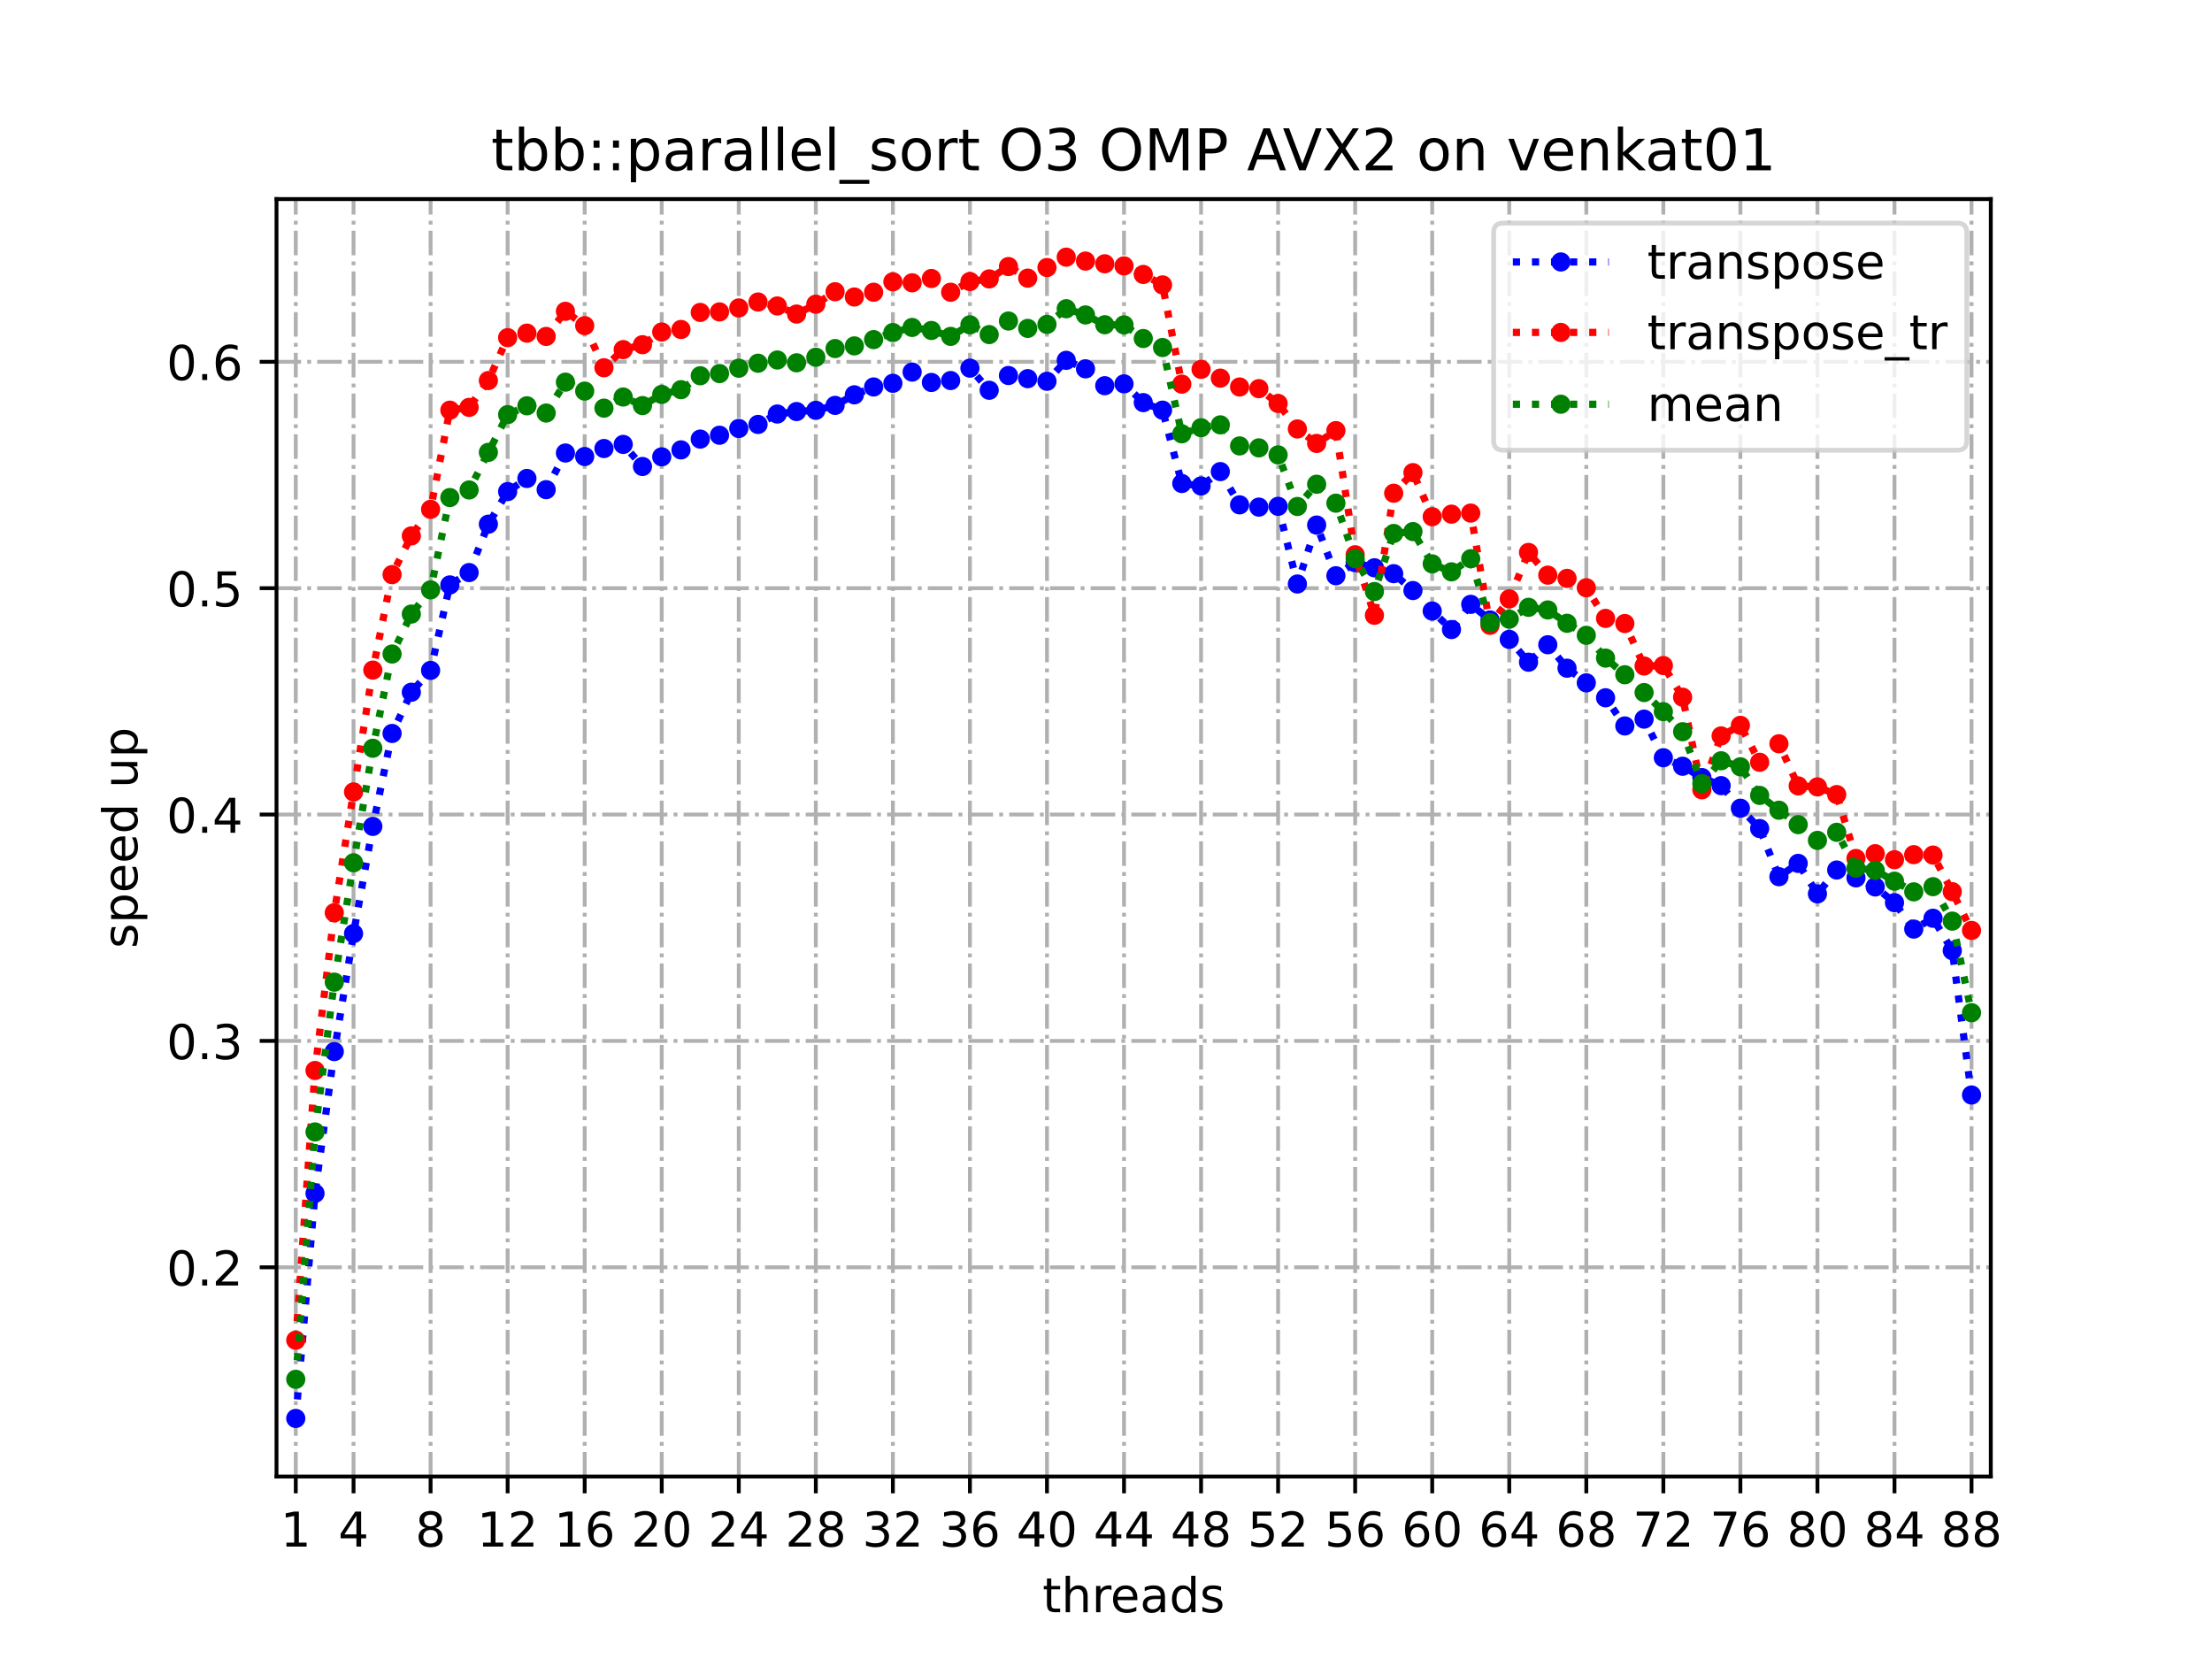 <?xml version="1.0" encoding="utf-8" standalone="no"?>
<!DOCTYPE svg PUBLIC "-//W3C//DTD SVG 1.1//EN"
  "http://www.w3.org/Graphics/SVG/1.1/DTD/svg11.dtd">
<!-- Created with matplotlib (https://matplotlib.org/) -->
<svg height="345.6pt" version="1.1" viewBox="0 0 460.8 345.6" width="460.8pt" xmlns="http://www.w3.org/2000/svg" xmlns:xlink="http://www.w3.org/1999/xlink">
 <defs>
  <style type="text/css">
*{stroke-linecap:butt;stroke-linejoin:round;}
  </style>
 </defs>
 <g id="figure_1">
  <g id="patch_1">
   <path d="M 0 345.6 
L 460.8 345.6 
L 460.8 0 
L 0 0 
z
" style="fill:#ffffff;"/>
  </g>
  <g id="axes_1">
   <g id="patch_2">
    <path d="M 57.6 307.584 
L 414.72 307.584 
L 414.72 41.472 
L 57.6 41.472 
z
" style="fill:#ffffff;"/>
   </g>
   <g id="matplotlib.axis_1">
    <g id="xtick_1">
     <g id="line2d_1">
      <path clip-path="url(#pb2e545812d)" d="M 61.613 307.584 
L 61.613 41.472 
" style="fill:none;stroke:#b0b0b0;stroke-dasharray:5.12,1.28,0.8,1.28;stroke-dashoffset:0;stroke-width:0.8;"/>
     </g>
     <g id="line2d_2">
      <defs>
       <path d="M 0 0 
L 0 3.5 
" id="m36970bd022" style="stroke:#000000;stroke-width:0.8;"/>
      </defs>
      <g>
       <use style="stroke:#000000;stroke-width:0.8;" x="61.613" xlink:href="#m36970bd022" y="307.584"/>
      </g>
     </g>
     <g id="text_1">
      <!-- 1 -->
      <defs>
       <path d="M 12.406 8.297 
L 28.516 8.297 
L 28.516 63.922 
L 10.984 60.406 
L 10.984 69.391 
L 28.422 72.906 
L 38.281 72.906 
L 38.281 8.297 
L 54.391 8.297 
L 54.391 0 
L 12.406 0 
z
" id="DejaVuSans-49"/>
      </defs>
      <g transform="translate(58.431 322.182)scale(0.1 -0.1)">
       <use xlink:href="#DejaVuSans-49"/>
      </g>
     </g>
    </g>
    <g id="xtick_2">
     <g id="line2d_3">
      <path clip-path="url(#pb2e545812d)" d="M 73.65 307.584 
L 73.65 41.472 
" style="fill:none;stroke:#b0b0b0;stroke-dasharray:5.12,1.28,0.8,1.28;stroke-dashoffset:0;stroke-width:0.8;"/>
     </g>
     <g id="line2d_4">
      <g>
       <use style="stroke:#000000;stroke-width:0.8;" x="73.65" xlink:href="#m36970bd022" y="307.584"/>
      </g>
     </g>
     <g id="text_2">
      <!-- 4 -->
      <defs>
       <path d="M 37.797 64.312 
L 12.891 25.391 
L 37.797 25.391 
z
M 35.203 72.906 
L 47.609 72.906 
L 47.609 25.391 
L 58.016 25.391 
L 58.016 17.188 
L 47.609 17.188 
L 47.609 0 
L 37.797 0 
L 37.797 17.188 
L 4.891 17.188 
L 4.891 26.703 
z
" id="DejaVuSans-52"/>
      </defs>
      <g transform="translate(70.469 322.182)scale(0.1 -0.1)">
       <use xlink:href="#DejaVuSans-52"/>
      </g>
     </g>
    </g>
    <g id="xtick_3">
     <g id="line2d_5">
      <path clip-path="url(#pb2e545812d)" d="M 89.701 307.584 
L 89.701 41.472 
" style="fill:none;stroke:#b0b0b0;stroke-dasharray:5.12,1.28,0.8,1.28;stroke-dashoffset:0;stroke-width:0.8;"/>
     </g>
     <g id="line2d_6">
      <g>
       <use style="stroke:#000000;stroke-width:0.8;" x="89.701" xlink:href="#m36970bd022" y="307.584"/>
      </g>
     </g>
     <g id="text_3">
      <!-- 8 -->
      <defs>
       <path d="M 31.781 34.625 
Q 24.75 34.625 20.719 30.859 
Q 16.703 27.094 16.703 20.516 
Q 16.703 13.922 20.719 10.156 
Q 24.75 6.391 31.781 6.391 
Q 38.812 6.391 42.859 10.172 
Q 46.922 13.969 46.922 20.516 
Q 46.922 27.094 42.891 30.859 
Q 38.875 34.625 31.781 34.625 
z
M 21.922 38.812 
Q 15.578 40.375 12.031 44.719 
Q 8.5 49.078 8.5 55.328 
Q 8.5 64.062 14.719 69.141 
Q 20.953 74.219 31.781 74.219 
Q 42.672 74.219 48.875 69.141 
Q 55.078 64.062 55.078 55.328 
Q 55.078 49.078 51.531 44.719 
Q 48 40.375 41.703 38.812 
Q 48.828 37.156 52.797 32.312 
Q 56.781 27.484 56.781 20.516 
Q 56.781 9.906 50.312 4.234 
Q 43.844 -1.422 31.781 -1.422 
Q 19.734 -1.422 13.25 4.234 
Q 6.781 9.906 6.781 20.516 
Q 6.781 27.484 10.781 32.312 
Q 14.797 37.156 21.922 38.812 
z
M 18.312 54.391 
Q 18.312 48.734 21.844 45.562 
Q 25.391 42.391 31.781 42.391 
Q 38.141 42.391 41.719 45.562 
Q 45.312 48.734 45.312 54.391 
Q 45.312 60.062 41.719 63.234 
Q 38.141 66.406 31.781 66.406 
Q 25.391 66.406 21.844 63.234 
Q 18.312 60.062 18.312 54.391 
z
" id="DejaVuSans-56"/>
      </defs>
      <g transform="translate(86.519 322.182)scale(0.1 -0.1)">
       <use xlink:href="#DejaVuSans-56"/>
      </g>
     </g>
    </g>
    <g id="xtick_4">
     <g id="line2d_7">
      <path clip-path="url(#pb2e545812d)" d="M 105.751 307.584 
L 105.751 41.472 
" style="fill:none;stroke:#b0b0b0;stroke-dasharray:5.12,1.28,0.8,1.28;stroke-dashoffset:0;stroke-width:0.8;"/>
     </g>
     <g id="line2d_8">
      <g>
       <use style="stroke:#000000;stroke-width:0.8;" x="105.751" xlink:href="#m36970bd022" y="307.584"/>
      </g>
     </g>
     <g id="text_4">
      <!-- 12 -->
      <defs>
       <path d="M 19.188 8.297 
L 53.609 8.297 
L 53.609 0 
L 7.328 0 
L 7.328 8.297 
Q 12.938 14.109 22.625 23.891 
Q 32.328 33.688 34.812 36.531 
Q 39.547 41.844 41.422 45.531 
Q 43.312 49.219 43.312 52.781 
Q 43.312 58.594 39.234 62.25 
Q 35.156 65.922 28.609 65.922 
Q 23.969 65.922 18.812 64.312 
Q 13.672 62.703 7.812 59.422 
L 7.812 69.391 
Q 13.766 71.781 18.938 73 
Q 24.125 74.219 28.422 74.219 
Q 39.75 74.219 46.484 68.547 
Q 53.219 62.891 53.219 53.422 
Q 53.219 48.922 51.531 44.891 
Q 49.859 40.875 45.406 35.406 
Q 44.188 33.984 37.641 27.219 
Q 31.109 20.453 19.188 8.297 
z
" id="DejaVuSans-50"/>
      </defs>
      <g transform="translate(99.389 322.182)scale(0.1 -0.1)">
       <use xlink:href="#DejaVuSans-49"/>
       <use x="63.623" xlink:href="#DejaVuSans-50"/>
      </g>
     </g>
    </g>
    <g id="xtick_5">
     <g id="line2d_9">
      <path clip-path="url(#pb2e545812d)" d="M 121.801 307.584 
L 121.801 41.472 
" style="fill:none;stroke:#b0b0b0;stroke-dasharray:5.12,1.28,0.8,1.28;stroke-dashoffset:0;stroke-width:0.8;"/>
     </g>
     <g id="line2d_10">
      <g>
       <use style="stroke:#000000;stroke-width:0.8;" x="121.801" xlink:href="#m36970bd022" y="307.584"/>
      </g>
     </g>
     <g id="text_5">
      <!-- 16 -->
      <defs>
       <path d="M 33.016 40.375 
Q 26.375 40.375 22.484 35.828 
Q 18.609 31.297 18.609 23.391 
Q 18.609 15.531 22.484 10.953 
Q 26.375 6.391 33.016 6.391 
Q 39.656 6.391 43.531 10.953 
Q 47.406 15.531 47.406 23.391 
Q 47.406 31.297 43.531 35.828 
Q 39.656 40.375 33.016 40.375 
z
M 52.594 71.297 
L 52.594 62.312 
Q 48.875 64.062 45.094 64.984 
Q 41.312 65.922 37.594 65.922 
Q 27.828 65.922 22.672 59.328 
Q 17.531 52.734 16.797 39.406 
Q 19.672 43.656 24.016 45.922 
Q 28.375 48.188 33.594 48.188 
Q 44.578 48.188 50.953 41.516 
Q 57.328 34.859 57.328 23.391 
Q 57.328 12.156 50.688 5.359 
Q 44.047 -1.422 33.016 -1.422 
Q 20.359 -1.422 13.672 8.266 
Q 6.984 17.969 6.984 36.375 
Q 6.984 53.656 15.188 63.938 
Q 23.391 74.219 37.203 74.219 
Q 40.922 74.219 44.703 73.484 
Q 48.484 72.75 52.594 71.297 
z
" id="DejaVuSans-54"/>
      </defs>
      <g transform="translate(115.439 322.182)scale(0.1 -0.1)">
       <use xlink:href="#DejaVuSans-49"/>
       <use x="63.623" xlink:href="#DejaVuSans-54"/>
      </g>
     </g>
    </g>
    <g id="xtick_6">
     <g id="line2d_11">
      <path clip-path="url(#pb2e545812d)" d="M 137.852 307.584 
L 137.852 41.472 
" style="fill:none;stroke:#b0b0b0;stroke-dasharray:5.12,1.28,0.8,1.28;stroke-dashoffset:0;stroke-width:0.8;"/>
     </g>
     <g id="line2d_12">
      <g>
       <use style="stroke:#000000;stroke-width:0.8;" x="137.852" xlink:href="#m36970bd022" y="307.584"/>
      </g>
     </g>
     <g id="text_6">
      <!-- 20 -->
      <defs>
       <path d="M 31.781 66.406 
Q 24.172 66.406 20.328 58.906 
Q 16.5 51.422 16.5 36.375 
Q 16.5 21.391 20.328 13.891 
Q 24.172 6.391 31.781 6.391 
Q 39.453 6.391 43.281 13.891 
Q 47.125 21.391 47.125 36.375 
Q 47.125 51.422 43.281 58.906 
Q 39.453 66.406 31.781 66.406 
z
M 31.781 74.219 
Q 44.047 74.219 50.516 64.516 
Q 56.984 54.828 56.984 36.375 
Q 56.984 17.969 50.516 8.266 
Q 44.047 -1.422 31.781 -1.422 
Q 19.531 -1.422 13.062 8.266 
Q 6.594 17.969 6.594 36.375 
Q 6.594 54.828 13.062 64.516 
Q 19.531 74.219 31.781 74.219 
z
" id="DejaVuSans-48"/>
      </defs>
      <g transform="translate(131.489 322.182)scale(0.1 -0.1)">
       <use xlink:href="#DejaVuSans-50"/>
       <use x="63.623" xlink:href="#DejaVuSans-48"/>
      </g>
     </g>
    </g>
    <g id="xtick_7">
     <g id="line2d_13">
      <path clip-path="url(#pb2e545812d)" d="M 153.902 307.584 
L 153.902 41.472 
" style="fill:none;stroke:#b0b0b0;stroke-dasharray:5.12,1.28,0.8,1.28;stroke-dashoffset:0;stroke-width:0.8;"/>
     </g>
     <g id="line2d_14">
      <g>
       <use style="stroke:#000000;stroke-width:0.8;" x="153.902" xlink:href="#m36970bd022" y="307.584"/>
      </g>
     </g>
     <g id="text_7">
      <!-- 24 -->
      <g transform="translate(147.54 322.182)scale(0.1 -0.1)">
       <use xlink:href="#DejaVuSans-50"/>
       <use x="63.623" xlink:href="#DejaVuSans-52"/>
      </g>
     </g>
    </g>
    <g id="xtick_8">
     <g id="line2d_15">
      <path clip-path="url(#pb2e545812d)" d="M 169.952 307.584 
L 169.952 41.472 
" style="fill:none;stroke:#b0b0b0;stroke-dasharray:5.12,1.28,0.8,1.28;stroke-dashoffset:0;stroke-width:0.8;"/>
     </g>
     <g id="line2d_16">
      <g>
       <use style="stroke:#000000;stroke-width:0.8;" x="169.952" xlink:href="#m36970bd022" y="307.584"/>
      </g>
     </g>
     <g id="text_8">
      <!-- 28 -->
      <g transform="translate(163.59 322.182)scale(0.1 -0.1)">
       <use xlink:href="#DejaVuSans-50"/>
       <use x="63.623" xlink:href="#DejaVuSans-56"/>
      </g>
     </g>
    </g>
    <g id="xtick_9">
     <g id="line2d_17">
      <path clip-path="url(#pb2e545812d)" d="M 186.003 307.584 
L 186.003 41.472 
" style="fill:none;stroke:#b0b0b0;stroke-dasharray:5.12,1.28,0.8,1.28;stroke-dashoffset:0;stroke-width:0.8;"/>
     </g>
     <g id="line2d_18">
      <g>
       <use style="stroke:#000000;stroke-width:0.8;" x="186.003" xlink:href="#m36970bd022" y="307.584"/>
      </g>
     </g>
     <g id="text_9">
      <!-- 32 -->
      <defs>
       <path d="M 40.578 39.312 
Q 47.656 37.797 51.625 33 
Q 55.609 28.219 55.609 21.188 
Q 55.609 10.406 48.188 4.484 
Q 40.766 -1.422 27.094 -1.422 
Q 22.516 -1.422 17.656 -0.516 
Q 12.797 0.391 7.625 2.203 
L 7.625 11.719 
Q 11.719 9.328 16.594 8.109 
Q 21.484 6.891 26.812 6.891 
Q 36.078 6.891 40.938 10.547 
Q 45.797 14.203 45.797 21.188 
Q 45.797 27.641 41.281 31.266 
Q 36.766 34.906 28.719 34.906 
L 20.219 34.906 
L 20.219 43.016 
L 29.109 43.016 
Q 36.375 43.016 40.234 45.922 
Q 44.094 48.828 44.094 54.297 
Q 44.094 59.906 40.109 62.906 
Q 36.141 65.922 28.719 65.922 
Q 24.656 65.922 20.016 65.031 
Q 15.375 64.156 9.812 62.312 
L 9.812 71.094 
Q 15.438 72.656 20.344 73.438 
Q 25.25 74.219 29.594 74.219 
Q 40.828 74.219 47.359 69.109 
Q 53.906 64.016 53.906 55.328 
Q 53.906 49.266 50.438 45.094 
Q 46.969 40.922 40.578 39.312 
z
" id="DejaVuSans-51"/>
      </defs>
      <g transform="translate(179.64 322.182)scale(0.1 -0.1)">
       <use xlink:href="#DejaVuSans-51"/>
       <use x="63.623" xlink:href="#DejaVuSans-50"/>
      </g>
     </g>
    </g>
    <g id="xtick_10">
     <g id="line2d_19">
      <path clip-path="url(#pb2e545812d)" d="M 202.053 307.584 
L 202.053 41.472 
" style="fill:none;stroke:#b0b0b0;stroke-dasharray:5.12,1.28,0.8,1.28;stroke-dashoffset:0;stroke-width:0.8;"/>
     </g>
     <g id="line2d_20">
      <g>
       <use style="stroke:#000000;stroke-width:0.8;" x="202.053" xlink:href="#m36970bd022" y="307.584"/>
      </g>
     </g>
     <g id="text_10">
      <!-- 36 -->
      <g transform="translate(195.691 322.182)scale(0.1 -0.1)">
       <use xlink:href="#DejaVuSans-51"/>
       <use x="63.623" xlink:href="#DejaVuSans-54"/>
      </g>
     </g>
    </g>
    <g id="xtick_11">
     <g id="line2d_21">
      <path clip-path="url(#pb2e545812d)" d="M 218.103 307.584 
L 218.103 41.472 
" style="fill:none;stroke:#b0b0b0;stroke-dasharray:5.12,1.28,0.8,1.28;stroke-dashoffset:0;stroke-width:0.8;"/>
     </g>
     <g id="line2d_22">
      <g>
       <use style="stroke:#000000;stroke-width:0.8;" x="218.103" xlink:href="#m36970bd022" y="307.584"/>
      </g>
     </g>
     <g id="text_11">
      <!-- 40 -->
      <g transform="translate(211.741 322.182)scale(0.1 -0.1)">
       <use xlink:href="#DejaVuSans-52"/>
       <use x="63.623" xlink:href="#DejaVuSans-48"/>
      </g>
     </g>
    </g>
    <g id="xtick_12">
     <g id="line2d_23">
      <path clip-path="url(#pb2e545812d)" d="M 234.154 307.584 
L 234.154 41.472 
" style="fill:none;stroke:#b0b0b0;stroke-dasharray:5.12,1.28,0.8,1.28;stroke-dashoffset:0;stroke-width:0.8;"/>
     </g>
     <g id="line2d_24">
      <g>
       <use style="stroke:#000000;stroke-width:0.8;" x="234.154" xlink:href="#m36970bd022" y="307.584"/>
      </g>
     </g>
     <g id="text_12">
      <!-- 44 -->
      <g transform="translate(227.791 322.182)scale(0.1 -0.1)">
       <use xlink:href="#DejaVuSans-52"/>
       <use x="63.623" xlink:href="#DejaVuSans-52"/>
      </g>
     </g>
    </g>
    <g id="xtick_13">
     <g id="line2d_25">
      <path clip-path="url(#pb2e545812d)" d="M 250.204 307.584 
L 250.204 41.472 
" style="fill:none;stroke:#b0b0b0;stroke-dasharray:5.12,1.28,0.8,1.28;stroke-dashoffset:0;stroke-width:0.8;"/>
     </g>
     <g id="line2d_26">
      <g>
       <use style="stroke:#000000;stroke-width:0.8;" x="250.204" xlink:href="#m36970bd022" y="307.584"/>
      </g>
     </g>
     <g id="text_13">
      <!-- 48 -->
      <g transform="translate(243.842 322.182)scale(0.1 -0.1)">
       <use xlink:href="#DejaVuSans-52"/>
       <use x="63.623" xlink:href="#DejaVuSans-56"/>
      </g>
     </g>
    </g>
    <g id="xtick_14">
     <g id="line2d_27">
      <path clip-path="url(#pb2e545812d)" d="M 266.254 307.584 
L 266.254 41.472 
" style="fill:none;stroke:#b0b0b0;stroke-dasharray:5.12,1.28,0.8,1.28;stroke-dashoffset:0;stroke-width:0.8;"/>
     </g>
     <g id="line2d_28">
      <g>
       <use style="stroke:#000000;stroke-width:0.8;" x="266.254" xlink:href="#m36970bd022" y="307.584"/>
      </g>
     </g>
     <g id="text_14">
      <!-- 52 -->
      <defs>
       <path d="M 10.797 72.906 
L 49.516 72.906 
L 49.516 64.594 
L 19.828 64.594 
L 19.828 46.734 
Q 21.969 47.469 24.109 47.828 
Q 26.266 48.188 28.422 48.188 
Q 40.625 48.188 47.75 41.5 
Q 54.891 34.812 54.891 23.391 
Q 54.891 11.625 47.562 5.094 
Q 40.234 -1.422 26.906 -1.422 
Q 22.312 -1.422 17.547 -0.641 
Q 12.797 0.141 7.719 1.703 
L 7.719 11.625 
Q 12.109 9.234 16.797 8.062 
Q 21.484 6.891 26.703 6.891 
Q 35.156 6.891 40.078 11.328 
Q 45.016 15.766 45.016 23.391 
Q 45.016 31 40.078 35.438 
Q 35.156 39.891 26.703 39.891 
Q 22.75 39.891 18.812 39.016 
Q 14.891 38.141 10.797 36.281 
z
" id="DejaVuSans-53"/>
      </defs>
      <g transform="translate(259.892 322.182)scale(0.1 -0.1)">
       <use xlink:href="#DejaVuSans-53"/>
       <use x="63.623" xlink:href="#DejaVuSans-50"/>
      </g>
     </g>
    </g>
    <g id="xtick_15">
     <g id="line2d_29">
      <path clip-path="url(#pb2e545812d)" d="M 282.305 307.584 
L 282.305 41.472 
" style="fill:none;stroke:#b0b0b0;stroke-dasharray:5.12,1.28,0.8,1.28;stroke-dashoffset:0;stroke-width:0.8;"/>
     </g>
     <g id="line2d_30">
      <g>
       <use style="stroke:#000000;stroke-width:0.8;" x="282.305" xlink:href="#m36970bd022" y="307.584"/>
      </g>
     </g>
     <g id="text_15">
      <!-- 56 -->
      <g transform="translate(275.942 322.182)scale(0.1 -0.1)">
       <use xlink:href="#DejaVuSans-53"/>
       <use x="63.623" xlink:href="#DejaVuSans-54"/>
      </g>
     </g>
    </g>
    <g id="xtick_16">
     <g id="line2d_31">
      <path clip-path="url(#pb2e545812d)" d="M 298.355 307.584 
L 298.355 41.472 
" style="fill:none;stroke:#b0b0b0;stroke-dasharray:5.12,1.28,0.8,1.28;stroke-dashoffset:0;stroke-width:0.8;"/>
     </g>
     <g id="line2d_32">
      <g>
       <use style="stroke:#000000;stroke-width:0.8;" x="298.355" xlink:href="#m36970bd022" y="307.584"/>
      </g>
     </g>
     <g id="text_16">
      <!-- 60 -->
      <g transform="translate(291.993 322.182)scale(0.1 -0.1)">
       <use xlink:href="#DejaVuSans-54"/>
       <use x="63.623" xlink:href="#DejaVuSans-48"/>
      </g>
     </g>
    </g>
    <g id="xtick_17">
     <g id="line2d_33">
      <path clip-path="url(#pb2e545812d)" d="M 314.405 307.584 
L 314.405 41.472 
" style="fill:none;stroke:#b0b0b0;stroke-dasharray:5.12,1.28,0.8,1.28;stroke-dashoffset:0;stroke-width:0.8;"/>
     </g>
     <g id="line2d_34">
      <g>
       <use style="stroke:#000000;stroke-width:0.8;" x="314.405" xlink:href="#m36970bd022" y="307.584"/>
      </g>
     </g>
     <g id="text_17">
      <!-- 64 -->
      <g transform="translate(308.043 322.182)scale(0.1 -0.1)">
       <use xlink:href="#DejaVuSans-54"/>
       <use x="63.623" xlink:href="#DejaVuSans-52"/>
      </g>
     </g>
    </g>
    <g id="xtick_18">
     <g id="line2d_35">
      <path clip-path="url(#pb2e545812d)" d="M 330.456 307.584 
L 330.456 41.472 
" style="fill:none;stroke:#b0b0b0;stroke-dasharray:5.12,1.28,0.8,1.28;stroke-dashoffset:0;stroke-width:0.8;"/>
     </g>
     <g id="line2d_36">
      <g>
       <use style="stroke:#000000;stroke-width:0.8;" x="330.456" xlink:href="#m36970bd022" y="307.584"/>
      </g>
     </g>
     <g id="text_18">
      <!-- 68 -->
      <g transform="translate(324.093 322.182)scale(0.1 -0.1)">
       <use xlink:href="#DejaVuSans-54"/>
       <use x="63.623" xlink:href="#DejaVuSans-56"/>
      </g>
     </g>
    </g>
    <g id="xtick_19">
     <g id="line2d_37">
      <path clip-path="url(#pb2e545812d)" d="M 346.506 307.584 
L 346.506 41.472 
" style="fill:none;stroke:#b0b0b0;stroke-dasharray:5.12,1.28,0.8,1.28;stroke-dashoffset:0;stroke-width:0.8;"/>
     </g>
     <g id="line2d_38">
      <g>
       <use style="stroke:#000000;stroke-width:0.8;" x="346.506" xlink:href="#m36970bd022" y="307.584"/>
      </g>
     </g>
     <g id="text_19">
      <!-- 72 -->
      <defs>
       <path d="M 8.203 72.906 
L 55.078 72.906 
L 55.078 68.703 
L 28.609 0 
L 18.312 0 
L 43.219 64.594 
L 8.203 64.594 
z
" id="DejaVuSans-55"/>
      </defs>
      <g transform="translate(340.144 322.182)scale(0.1 -0.1)">
       <use xlink:href="#DejaVuSans-55"/>
       <use x="63.623" xlink:href="#DejaVuSans-50"/>
      </g>
     </g>
    </g>
    <g id="xtick_20">
     <g id="line2d_39">
      <path clip-path="url(#pb2e545812d)" d="M 362.556 307.584 
L 362.556 41.472 
" style="fill:none;stroke:#b0b0b0;stroke-dasharray:5.12,1.28,0.8,1.28;stroke-dashoffset:0;stroke-width:0.8;"/>
     </g>
     <g id="line2d_40">
      <g>
       <use style="stroke:#000000;stroke-width:0.8;" x="362.556" xlink:href="#m36970bd022" y="307.584"/>
      </g>
     </g>
     <g id="text_20">
      <!-- 76 -->
      <g transform="translate(356.194 322.182)scale(0.1 -0.1)">
       <use xlink:href="#DejaVuSans-55"/>
       <use x="63.623" xlink:href="#DejaVuSans-54"/>
      </g>
     </g>
    </g>
    <g id="xtick_21">
     <g id="line2d_41">
      <path clip-path="url(#pb2e545812d)" d="M 378.607 307.584 
L 378.607 41.472 
" style="fill:none;stroke:#b0b0b0;stroke-dasharray:5.12,1.28,0.8,1.28;stroke-dashoffset:0;stroke-width:0.8;"/>
     </g>
     <g id="line2d_42">
      <g>
       <use style="stroke:#000000;stroke-width:0.8;" x="378.607" xlink:href="#m36970bd022" y="307.584"/>
      </g>
     </g>
     <g id="text_21">
      <!-- 80 -->
      <g transform="translate(372.244 322.182)scale(0.1 -0.1)">
       <use xlink:href="#DejaVuSans-56"/>
       <use x="63.623" xlink:href="#DejaVuSans-48"/>
      </g>
     </g>
    </g>
    <g id="xtick_22">
     <g id="line2d_43">
      <path clip-path="url(#pb2e545812d)" d="M 394.657 307.584 
L 394.657 41.472 
" style="fill:none;stroke:#b0b0b0;stroke-dasharray:5.12,1.28,0.8,1.28;stroke-dashoffset:0;stroke-width:0.8;"/>
     </g>
     <g id="line2d_44">
      <g>
       <use style="stroke:#000000;stroke-width:0.8;" x="394.657" xlink:href="#m36970bd022" y="307.584"/>
      </g>
     </g>
     <g id="text_22">
      <!-- 84 -->
      <g transform="translate(388.295 322.182)scale(0.1 -0.1)">
       <use xlink:href="#DejaVuSans-56"/>
       <use x="63.623" xlink:href="#DejaVuSans-52"/>
      </g>
     </g>
    </g>
    <g id="xtick_23">
     <g id="line2d_45">
      <path clip-path="url(#pb2e545812d)" d="M 410.707 307.584 
L 410.707 41.472 
" style="fill:none;stroke:#b0b0b0;stroke-dasharray:5.12,1.28,0.8,1.28;stroke-dashoffset:0;stroke-width:0.8;"/>
     </g>
     <g id="line2d_46">
      <g>
       <use style="stroke:#000000;stroke-width:0.8;" x="410.707" xlink:href="#m36970bd022" y="307.584"/>
      </g>
     </g>
     <g id="text_23">
      <!-- 88 -->
      <g transform="translate(404.345 322.182)scale(0.1 -0.1)">
       <use xlink:href="#DejaVuSans-56"/>
       <use x="63.623" xlink:href="#DejaVuSans-56"/>
      </g>
     </g>
    </g>
    <g id="text_24">
     <!-- threads -->
     <defs>
      <path d="M 18.312 70.219 
L 18.312 54.688 
L 36.812 54.688 
L 36.812 47.703 
L 18.312 47.703 
L 18.312 18.016 
Q 18.312 11.328 20.141 9.422 
Q 21.969 7.516 27.594 7.516 
L 36.812 7.516 
L 36.812 0 
L 27.594 0 
Q 17.188 0 13.234 3.875 
Q 9.281 7.766 9.281 18.016 
L 9.281 47.703 
L 2.688 47.703 
L 2.688 54.688 
L 9.281 54.688 
L 9.281 70.219 
z
" id="DejaVuSans-116"/>
      <path d="M 54.891 33.016 
L 54.891 0 
L 45.906 0 
L 45.906 32.719 
Q 45.906 40.484 42.875 44.328 
Q 39.844 48.188 33.797 48.188 
Q 26.516 48.188 22.312 43.547 
Q 18.109 38.922 18.109 30.906 
L 18.109 0 
L 9.078 0 
L 9.078 75.984 
L 18.109 75.984 
L 18.109 46.188 
Q 21.344 51.125 25.703 53.562 
Q 30.078 56 35.797 56 
Q 45.219 56 50.047 50.172 
Q 54.891 44.344 54.891 33.016 
z
" id="DejaVuSans-104"/>
      <path d="M 41.109 46.297 
Q 39.594 47.172 37.812 47.578 
Q 36.031 48 33.891 48 
Q 26.266 48 22.188 43.047 
Q 18.109 38.094 18.109 28.812 
L 18.109 0 
L 9.078 0 
L 9.078 54.688 
L 18.109 54.688 
L 18.109 46.188 
Q 20.953 51.172 25.484 53.578 
Q 30.031 56 36.531 56 
Q 37.453 56 38.578 55.875 
Q 39.703 55.766 41.062 55.516 
z
" id="DejaVuSans-114"/>
      <path d="M 56.203 29.594 
L 56.203 25.203 
L 14.891 25.203 
Q 15.484 15.922 20.484 11.062 
Q 25.484 6.203 34.422 6.203 
Q 39.594 6.203 44.453 7.469 
Q 49.312 8.734 54.109 11.281 
L 54.109 2.781 
Q 49.266 0.734 44.188 -0.344 
Q 39.109 -1.422 33.891 -1.422 
Q 20.797 -1.422 13.156 6.188 
Q 5.516 13.812 5.516 26.812 
Q 5.516 40.234 12.766 48.109 
Q 20.016 56 32.328 56 
Q 43.359 56 49.781 48.891 
Q 56.203 41.797 56.203 29.594 
z
M 47.219 32.234 
Q 47.125 39.594 43.094 43.984 
Q 39.062 48.391 32.422 48.391 
Q 24.906 48.391 20.391 44.141 
Q 15.875 39.891 15.188 32.172 
z
" id="DejaVuSans-101"/>
      <path d="M 34.281 27.484 
Q 23.391 27.484 19.188 25 
Q 14.984 22.516 14.984 16.5 
Q 14.984 11.719 18.141 8.906 
Q 21.297 6.109 26.703 6.109 
Q 34.188 6.109 38.703 11.406 
Q 43.219 16.703 43.219 25.484 
L 43.219 27.484 
z
M 52.203 31.203 
L 52.203 0 
L 43.219 0 
L 43.219 8.297 
Q 40.141 3.328 35.547 0.953 
Q 30.953 -1.422 24.312 -1.422 
Q 15.922 -1.422 10.953 3.297 
Q 6 8.016 6 15.922 
Q 6 25.141 12.172 29.828 
Q 18.359 34.516 30.609 34.516 
L 43.219 34.516 
L 43.219 35.406 
Q 43.219 41.609 39.141 45 
Q 35.062 48.391 27.688 48.391 
Q 23 48.391 18.547 47.266 
Q 14.109 46.141 10.016 43.891 
L 10.016 52.203 
Q 14.938 54.109 19.578 55.047 
Q 24.219 56 28.609 56 
Q 40.484 56 46.344 49.844 
Q 52.203 43.703 52.203 31.203 
z
" id="DejaVuSans-97"/>
      <path d="M 45.406 46.391 
L 45.406 75.984 
L 54.391 75.984 
L 54.391 0 
L 45.406 0 
L 45.406 8.203 
Q 42.578 3.328 38.25 0.953 
Q 33.938 -1.422 27.875 -1.422 
Q 17.969 -1.422 11.734 6.484 
Q 5.516 14.406 5.516 27.297 
Q 5.516 40.188 11.734 48.094 
Q 17.969 56 27.875 56 
Q 33.938 56 38.25 53.625 
Q 42.578 51.266 45.406 46.391 
z
M 14.797 27.297 
Q 14.797 17.391 18.875 11.75 
Q 22.953 6.109 30.078 6.109 
Q 37.203 6.109 41.297 11.75 
Q 45.406 17.391 45.406 27.297 
Q 45.406 37.203 41.297 42.844 
Q 37.203 48.484 30.078 48.484 
Q 22.953 48.484 18.875 42.844 
Q 14.797 37.203 14.797 27.297 
z
" id="DejaVuSans-100"/>
      <path d="M 44.281 53.078 
L 44.281 44.578 
Q 40.484 46.531 36.375 47.5 
Q 32.281 48.484 27.875 48.484 
Q 21.188 48.484 17.844 46.438 
Q 14.5 44.391 14.5 40.281 
Q 14.5 37.156 16.891 35.375 
Q 19.281 33.594 26.516 31.984 
L 29.594 31.297 
Q 39.156 29.25 43.188 25.516 
Q 47.219 21.781 47.219 15.094 
Q 47.219 7.469 41.188 3.016 
Q 35.156 -1.422 24.609 -1.422 
Q 20.219 -1.422 15.453 -0.562 
Q 10.688 0.297 5.422 2 
L 5.422 11.281 
Q 10.406 8.688 15.234 7.391 
Q 20.062 6.109 24.812 6.109 
Q 31.156 6.109 34.562 8.281 
Q 37.984 10.453 37.984 14.406 
Q 37.984 18.062 35.516 20.016 
Q 33.062 21.969 24.703 23.781 
L 21.578 24.516 
Q 13.234 26.266 9.516 29.906 
Q 5.812 33.547 5.812 39.891 
Q 5.812 47.609 11.281 51.797 
Q 16.75 56 26.812 56 
Q 31.781 56 36.172 55.266 
Q 40.578 54.547 44.281 53.078 
z
" id="DejaVuSans-115"/>
     </defs>
     <g transform="translate(217.169 335.861)scale(0.1 -0.1)">
      <use xlink:href="#DejaVuSans-116"/>
      <use x="39.209" xlink:href="#DejaVuSans-104"/>
      <use x="102.588" xlink:href="#DejaVuSans-114"/>
      <use x="141.451" xlink:href="#DejaVuSans-101"/>
      <use x="202.975" xlink:href="#DejaVuSans-97"/>
      <use x="264.254" xlink:href="#DejaVuSans-100"/>
      <use x="327.73" xlink:href="#DejaVuSans-115"/>
     </g>
    </g>
   </g>
   <g id="matplotlib.axis_2">
    <g id="ytick_1">
     <g id="line2d_47">
      <path clip-path="url(#pb2e545812d)" d="M 57.6 263.999 
L 414.72 263.999 
" style="fill:none;stroke:#b0b0b0;stroke-dasharray:5.12,1.28,0.8,1.28;stroke-dashoffset:0;stroke-width:0.8;"/>
     </g>
     <g id="line2d_48">
      <defs>
       <path d="M 0 0 
L -3.5 0 
" id="m248f55dc93" style="stroke:#000000;stroke-width:0.8;"/>
      </defs>
      <g>
       <use style="stroke:#000000;stroke-width:0.8;" x="57.6" xlink:href="#m248f55dc93" y="263.999"/>
      </g>
     </g>
     <g id="text_25">
      <!-- 0.2 -->
      <defs>
       <path d="M 10.688 12.406 
L 21 12.406 
L 21 0 
L 10.688 0 
z
" id="DejaVuSans-46"/>
      </defs>
      <g transform="translate(34.697 267.798)scale(0.1 -0.1)">
       <use xlink:href="#DejaVuSans-48"/>
       <use x="63.623" xlink:href="#DejaVuSans-46"/>
       <use x="95.41" xlink:href="#DejaVuSans-50"/>
      </g>
     </g>
    </g>
    <g id="ytick_2">
     <g id="line2d_49">
      <path clip-path="url(#pb2e545812d)" d="M 57.6 216.842 
L 414.72 216.842 
" style="fill:none;stroke:#b0b0b0;stroke-dasharray:5.12,1.28,0.8,1.28;stroke-dashoffset:0;stroke-width:0.8;"/>
     </g>
     <g id="line2d_50">
      <g>
       <use style="stroke:#000000;stroke-width:0.8;" x="57.6" xlink:href="#m248f55dc93" y="216.842"/>
      </g>
     </g>
     <g id="text_26">
      <!-- 0.3 -->
      <g transform="translate(34.697 220.641)scale(0.1 -0.1)">
       <use xlink:href="#DejaVuSans-48"/>
       <use x="63.623" xlink:href="#DejaVuSans-46"/>
       <use x="95.41" xlink:href="#DejaVuSans-51"/>
      </g>
     </g>
    </g>
    <g id="ytick_3">
     <g id="line2d_51">
      <path clip-path="url(#pb2e545812d)" d="M 57.6 169.684 
L 414.72 169.684 
" style="fill:none;stroke:#b0b0b0;stroke-dasharray:5.12,1.28,0.8,1.28;stroke-dashoffset:0;stroke-width:0.8;"/>
     </g>
     <g id="line2d_52">
      <g>
       <use style="stroke:#000000;stroke-width:0.8;" x="57.6" xlink:href="#m248f55dc93" y="169.684"/>
      </g>
     </g>
     <g id="text_27">
      <!-- 0.4 -->
      <g transform="translate(34.697 173.483)scale(0.1 -0.1)">
       <use xlink:href="#DejaVuSans-48"/>
       <use x="63.623" xlink:href="#DejaVuSans-46"/>
       <use x="95.41" xlink:href="#DejaVuSans-52"/>
      </g>
     </g>
    </g>
    <g id="ytick_4">
     <g id="line2d_53">
      <path clip-path="url(#pb2e545812d)" d="M 57.6 122.526 
L 414.72 122.526 
" style="fill:none;stroke:#b0b0b0;stroke-dasharray:5.12,1.28,0.8,1.28;stroke-dashoffset:0;stroke-width:0.8;"/>
     </g>
     <g id="line2d_54">
      <g>
       <use style="stroke:#000000;stroke-width:0.8;" x="57.6" xlink:href="#m248f55dc93" y="122.526"/>
      </g>
     </g>
     <g id="text_28">
      <!-- 0.5 -->
      <g transform="translate(34.697 126.326)scale(0.1 -0.1)">
       <use xlink:href="#DejaVuSans-48"/>
       <use x="63.623" xlink:href="#DejaVuSans-46"/>
       <use x="95.41" xlink:href="#DejaVuSans-53"/>
      </g>
     </g>
    </g>
    <g id="ytick_5">
     <g id="line2d_55">
      <path clip-path="url(#pb2e545812d)" d="M 57.6 75.369 
L 414.72 75.369 
" style="fill:none;stroke:#b0b0b0;stroke-dasharray:5.12,1.28,0.8,1.28;stroke-dashoffset:0;stroke-width:0.8;"/>
     </g>
     <g id="line2d_56">
      <g>
       <use style="stroke:#000000;stroke-width:0.8;" x="57.6" xlink:href="#m248f55dc93" y="75.369"/>
      </g>
     </g>
     <g id="text_29">
      <!-- 0.6 -->
      <g transform="translate(34.697 79.168)scale(0.1 -0.1)">
       <use xlink:href="#DejaVuSans-48"/>
       <use x="63.623" xlink:href="#DejaVuSans-46"/>
       <use x="95.41" xlink:href="#DejaVuSans-54"/>
      </g>
     </g>
    </g>
    <g id="text_30">
     <!-- speed up -->
     <defs>
      <path d="M 18.109 8.203 
L 18.109 -20.797 
L 9.078 -20.797 
L 9.078 54.688 
L 18.109 54.688 
L 18.109 46.391 
Q 20.953 51.266 25.266 53.625 
Q 29.594 56 35.594 56 
Q 45.562 56 51.781 48.094 
Q 58.016 40.188 58.016 27.297 
Q 58.016 14.406 51.781 6.484 
Q 45.562 -1.422 35.594 -1.422 
Q 29.594 -1.422 25.266 0.953 
Q 20.953 3.328 18.109 8.203 
z
M 48.688 27.297 
Q 48.688 37.203 44.609 42.844 
Q 40.531 48.484 33.406 48.484 
Q 26.266 48.484 22.188 42.844 
Q 18.109 37.203 18.109 27.297 
Q 18.109 17.391 22.188 11.75 
Q 26.266 6.109 33.406 6.109 
Q 40.531 6.109 44.609 11.75 
Q 48.688 17.391 48.688 27.297 
z
" id="DejaVuSans-112"/>
      <path id="DejaVuSans-32"/>
      <path d="M 8.5 21.578 
L 8.5 54.688 
L 17.484 54.688 
L 17.484 21.922 
Q 17.484 14.156 20.5 10.266 
Q 23.531 6.391 29.594 6.391 
Q 36.859 6.391 41.078 11.031 
Q 45.312 15.672 45.312 23.688 
L 45.312 54.688 
L 54.297 54.688 
L 54.297 0 
L 45.312 0 
L 45.312 8.406 
Q 42.047 3.422 37.719 1 
Q 33.406 -1.422 27.688 -1.422 
Q 18.266 -1.422 13.375 4.438 
Q 8.5 10.297 8.5 21.578 
z
M 31.109 56 
z
" id="DejaVuSans-117"/>
     </defs>
     <g transform="translate(28.617 197.566)rotate(-90)scale(0.1 -0.1)">
      <use xlink:href="#DejaVuSans-115"/>
      <use x="52.1" xlink:href="#DejaVuSans-112"/>
      <use x="115.576" xlink:href="#DejaVuSans-101"/>
      <use x="177.1" xlink:href="#DejaVuSans-101"/>
      <use x="238.623" xlink:href="#DejaVuSans-100"/>
      <use x="302.1" xlink:href="#DejaVuSans-32"/>
      <use x="333.887" xlink:href="#DejaVuSans-117"/>
      <use x="397.266" xlink:href="#DejaVuSans-112"/>
     </g>
    </g>
   </g>
   <g id="line2d_57">
    <path clip-path="url(#pb2e545812d)" d="M 61.613 295.488 
L 65.625 248.601 
L 69.638 219.065 
L 73.65 194.485 
L 77.663 172.157 
L 81.676 152.791 
L 85.688 144.206 
L 89.701 139.657 
L 93.713 121.851 
L 97.726 119.273 
L 101.738 109.195 
L 105.751 102.408 
L 109.764 99.672 
L 113.776 102.005 
L 117.789 94.37 
L 121.801 95.104 
L 125.814 93.436 
L 129.827 92.58 
L 133.839 97.175 
L 137.852 95.166 
L 141.864 93.72 
L 145.877 91.472 
L 149.889 90.666 
L 153.902 89.259 
L 157.915 88.42 
L 161.927 86.246 
L 165.94 85.733 
L 169.952 85.479 
L 173.965 84.451 
L 177.978 82.246 
L 181.99 80.613 
L 186.003 79.846 
L 190.015 77.511 
L 194.028 79.672 
L 198.04 79.271 
L 202.053 76.689 
L 206.066 81.298 
L 210.078 78.224 
L 214.091 78.881 
L 218.103 79.429 
L 222.116 75.061 
L 226.129 76.833 
L 230.141 80.35 
L 234.154 79.968 
L 238.166 83.871 
L 242.179 85.442 
L 246.191 100.72 
L 250.204 101.237 
L 254.217 98.241 
L 258.229 105.169 
L 262.242 105.64 
L 266.254 105.478 
L 270.267 121.657 
L 274.28 109.376 
L 278.292 119.939 
L 282.305 117.205 
L 286.317 118.281 
L 290.33 119.507 
L 294.342 123.022 
L 298.355 127.292 
L 302.368 131.146 
L 306.38 125.895 
L 310.393 129.151 
L 314.405 133.197 
L 318.418 137.95 
L 322.431 134.311 
L 326.443 139.199 
L 330.456 142.249 
L 334.468 145.362 
L 338.481 151.23 
L 342.493 149.806 
L 346.506 157.849 
L 350.519 159.623 
L 354.531 161.979 
L 358.544 163.661 
L 362.556 168.367 
L 366.569 172.601 
L 370.582 182.631 
L 374.594 179.858 
L 378.607 186.21 
L 382.619 181.241 
L 386.632 182.874 
L 390.644 184.767 
L 394.657 188.043 
L 398.67 193.543 
L 402.682 191.29 
L 406.695 198.026 
L 410.707 228.108 
" style="fill:none;stroke:#0000ff;stroke-dasharray:1.5,2.475;stroke-dashoffset:0;stroke-width:1.5;"/>
    <defs>
     <path d="M 0 1.5 
C 0.398 1.5 0.779 1.342 1.061 1.061 
C 1.342 0.779 1.5 0.398 1.5 0 
C 1.5 -0.398 1.342 -0.779 1.061 -1.061 
C 0.779 -1.342 0.398 -1.5 0 -1.5 
C -0.398 -1.5 -0.779 -1.342 -1.061 -1.061 
C -1.342 -0.779 -1.5 -0.398 -1.5 0 
C -1.5 0.398 -1.342 0.779 -1.061 1.061 
C -0.779 1.342 -0.398 1.5 0 1.5 
z
" id="m8dc46ea123" style="stroke:#0000ff;"/>
    </defs>
    <g clip-path="url(#pb2e545812d)">
     <use style="fill:#0000ff;stroke:#0000ff;" x="61.613" xlink:href="#m8dc46ea123" y="295.488"/>
     <use style="fill:#0000ff;stroke:#0000ff;" x="65.625" xlink:href="#m8dc46ea123" y="248.601"/>
     <use style="fill:#0000ff;stroke:#0000ff;" x="69.638" xlink:href="#m8dc46ea123" y="219.065"/>
     <use style="fill:#0000ff;stroke:#0000ff;" x="73.65" xlink:href="#m8dc46ea123" y="194.485"/>
     <use style="fill:#0000ff;stroke:#0000ff;" x="77.663" xlink:href="#m8dc46ea123" y="172.157"/>
     <use style="fill:#0000ff;stroke:#0000ff;" x="81.676" xlink:href="#m8dc46ea123" y="152.791"/>
     <use style="fill:#0000ff;stroke:#0000ff;" x="85.688" xlink:href="#m8dc46ea123" y="144.206"/>
     <use style="fill:#0000ff;stroke:#0000ff;" x="89.701" xlink:href="#m8dc46ea123" y="139.657"/>
     <use style="fill:#0000ff;stroke:#0000ff;" x="93.713" xlink:href="#m8dc46ea123" y="121.851"/>
     <use style="fill:#0000ff;stroke:#0000ff;" x="97.726" xlink:href="#m8dc46ea123" y="119.273"/>
     <use style="fill:#0000ff;stroke:#0000ff;" x="101.738" xlink:href="#m8dc46ea123" y="109.195"/>
     <use style="fill:#0000ff;stroke:#0000ff;" x="105.751" xlink:href="#m8dc46ea123" y="102.408"/>
     <use style="fill:#0000ff;stroke:#0000ff;" x="109.764" xlink:href="#m8dc46ea123" y="99.672"/>
     <use style="fill:#0000ff;stroke:#0000ff;" x="113.776" xlink:href="#m8dc46ea123" y="102.005"/>
     <use style="fill:#0000ff;stroke:#0000ff;" x="117.789" xlink:href="#m8dc46ea123" y="94.37"/>
     <use style="fill:#0000ff;stroke:#0000ff;" x="121.801" xlink:href="#m8dc46ea123" y="95.104"/>
     <use style="fill:#0000ff;stroke:#0000ff;" x="125.814" xlink:href="#m8dc46ea123" y="93.436"/>
     <use style="fill:#0000ff;stroke:#0000ff;" x="129.827" xlink:href="#m8dc46ea123" y="92.58"/>
     <use style="fill:#0000ff;stroke:#0000ff;" x="133.839" xlink:href="#m8dc46ea123" y="97.175"/>
     <use style="fill:#0000ff;stroke:#0000ff;" x="137.852" xlink:href="#m8dc46ea123" y="95.166"/>
     <use style="fill:#0000ff;stroke:#0000ff;" x="141.864" xlink:href="#m8dc46ea123" y="93.72"/>
     <use style="fill:#0000ff;stroke:#0000ff;" x="145.877" xlink:href="#m8dc46ea123" y="91.472"/>
     <use style="fill:#0000ff;stroke:#0000ff;" x="149.889" xlink:href="#m8dc46ea123" y="90.666"/>
     <use style="fill:#0000ff;stroke:#0000ff;" x="153.902" xlink:href="#m8dc46ea123" y="89.259"/>
     <use style="fill:#0000ff;stroke:#0000ff;" x="157.915" xlink:href="#m8dc46ea123" y="88.42"/>
     <use style="fill:#0000ff;stroke:#0000ff;" x="161.927" xlink:href="#m8dc46ea123" y="86.246"/>
     <use style="fill:#0000ff;stroke:#0000ff;" x="165.94" xlink:href="#m8dc46ea123" y="85.733"/>
     <use style="fill:#0000ff;stroke:#0000ff;" x="169.952" xlink:href="#m8dc46ea123" y="85.479"/>
     <use style="fill:#0000ff;stroke:#0000ff;" x="173.965" xlink:href="#m8dc46ea123" y="84.451"/>
     <use style="fill:#0000ff;stroke:#0000ff;" x="177.978" xlink:href="#m8dc46ea123" y="82.246"/>
     <use style="fill:#0000ff;stroke:#0000ff;" x="181.99" xlink:href="#m8dc46ea123" y="80.613"/>
     <use style="fill:#0000ff;stroke:#0000ff;" x="186.003" xlink:href="#m8dc46ea123" y="79.846"/>
     <use style="fill:#0000ff;stroke:#0000ff;" x="190.015" xlink:href="#m8dc46ea123" y="77.511"/>
     <use style="fill:#0000ff;stroke:#0000ff;" x="194.028" xlink:href="#m8dc46ea123" y="79.672"/>
     <use style="fill:#0000ff;stroke:#0000ff;" x="198.04" xlink:href="#m8dc46ea123" y="79.271"/>
     <use style="fill:#0000ff;stroke:#0000ff;" x="202.053" xlink:href="#m8dc46ea123" y="76.689"/>
     <use style="fill:#0000ff;stroke:#0000ff;" x="206.066" xlink:href="#m8dc46ea123" y="81.298"/>
     <use style="fill:#0000ff;stroke:#0000ff;" x="210.078" xlink:href="#m8dc46ea123" y="78.224"/>
     <use style="fill:#0000ff;stroke:#0000ff;" x="214.091" xlink:href="#m8dc46ea123" y="78.881"/>
     <use style="fill:#0000ff;stroke:#0000ff;" x="218.103" xlink:href="#m8dc46ea123" y="79.429"/>
     <use style="fill:#0000ff;stroke:#0000ff;" x="222.116" xlink:href="#m8dc46ea123" y="75.061"/>
     <use style="fill:#0000ff;stroke:#0000ff;" x="226.129" xlink:href="#m8dc46ea123" y="76.833"/>
     <use style="fill:#0000ff;stroke:#0000ff;" x="230.141" xlink:href="#m8dc46ea123" y="80.35"/>
     <use style="fill:#0000ff;stroke:#0000ff;" x="234.154" xlink:href="#m8dc46ea123" y="79.968"/>
     <use style="fill:#0000ff;stroke:#0000ff;" x="238.166" xlink:href="#m8dc46ea123" y="83.871"/>
     <use style="fill:#0000ff;stroke:#0000ff;" x="242.179" xlink:href="#m8dc46ea123" y="85.442"/>
     <use style="fill:#0000ff;stroke:#0000ff;" x="246.191" xlink:href="#m8dc46ea123" y="100.72"/>
     <use style="fill:#0000ff;stroke:#0000ff;" x="250.204" xlink:href="#m8dc46ea123" y="101.237"/>
     <use style="fill:#0000ff;stroke:#0000ff;" x="254.217" xlink:href="#m8dc46ea123" y="98.241"/>
     <use style="fill:#0000ff;stroke:#0000ff;" x="258.229" xlink:href="#m8dc46ea123" y="105.169"/>
     <use style="fill:#0000ff;stroke:#0000ff;" x="262.242" xlink:href="#m8dc46ea123" y="105.64"/>
     <use style="fill:#0000ff;stroke:#0000ff;" x="266.254" xlink:href="#m8dc46ea123" y="105.478"/>
     <use style="fill:#0000ff;stroke:#0000ff;" x="270.267" xlink:href="#m8dc46ea123" y="121.657"/>
     <use style="fill:#0000ff;stroke:#0000ff;" x="274.28" xlink:href="#m8dc46ea123" y="109.376"/>
     <use style="fill:#0000ff;stroke:#0000ff;" x="278.292" xlink:href="#m8dc46ea123" y="119.939"/>
     <use style="fill:#0000ff;stroke:#0000ff;" x="282.305" xlink:href="#m8dc46ea123" y="117.205"/>
     <use style="fill:#0000ff;stroke:#0000ff;" x="286.317" xlink:href="#m8dc46ea123" y="118.281"/>
     <use style="fill:#0000ff;stroke:#0000ff;" x="290.33" xlink:href="#m8dc46ea123" y="119.507"/>
     <use style="fill:#0000ff;stroke:#0000ff;" x="294.342" xlink:href="#m8dc46ea123" y="123.022"/>
     <use style="fill:#0000ff;stroke:#0000ff;" x="298.355" xlink:href="#m8dc46ea123" y="127.292"/>
     <use style="fill:#0000ff;stroke:#0000ff;" x="302.368" xlink:href="#m8dc46ea123" y="131.146"/>
     <use style="fill:#0000ff;stroke:#0000ff;" x="306.38" xlink:href="#m8dc46ea123" y="125.895"/>
     <use style="fill:#0000ff;stroke:#0000ff;" x="310.393" xlink:href="#m8dc46ea123" y="129.151"/>
     <use style="fill:#0000ff;stroke:#0000ff;" x="314.405" xlink:href="#m8dc46ea123" y="133.197"/>
     <use style="fill:#0000ff;stroke:#0000ff;" x="318.418" xlink:href="#m8dc46ea123" y="137.95"/>
     <use style="fill:#0000ff;stroke:#0000ff;" x="322.431" xlink:href="#m8dc46ea123" y="134.311"/>
     <use style="fill:#0000ff;stroke:#0000ff;" x="326.443" xlink:href="#m8dc46ea123" y="139.199"/>
     <use style="fill:#0000ff;stroke:#0000ff;" x="330.456" xlink:href="#m8dc46ea123" y="142.249"/>
     <use style="fill:#0000ff;stroke:#0000ff;" x="334.468" xlink:href="#m8dc46ea123" y="145.362"/>
     <use style="fill:#0000ff;stroke:#0000ff;" x="338.481" xlink:href="#m8dc46ea123" y="151.23"/>
     <use style="fill:#0000ff;stroke:#0000ff;" x="342.493" xlink:href="#m8dc46ea123" y="149.806"/>
     <use style="fill:#0000ff;stroke:#0000ff;" x="346.506" xlink:href="#m8dc46ea123" y="157.849"/>
     <use style="fill:#0000ff;stroke:#0000ff;" x="350.519" xlink:href="#m8dc46ea123" y="159.623"/>
     <use style="fill:#0000ff;stroke:#0000ff;" x="354.531" xlink:href="#m8dc46ea123" y="161.979"/>
     <use style="fill:#0000ff;stroke:#0000ff;" x="358.544" xlink:href="#m8dc46ea123" y="163.661"/>
     <use style="fill:#0000ff;stroke:#0000ff;" x="362.556" xlink:href="#m8dc46ea123" y="168.367"/>
     <use style="fill:#0000ff;stroke:#0000ff;" x="366.569" xlink:href="#m8dc46ea123" y="172.601"/>
     <use style="fill:#0000ff;stroke:#0000ff;" x="370.582" xlink:href="#m8dc46ea123" y="182.631"/>
     <use style="fill:#0000ff;stroke:#0000ff;" x="374.594" xlink:href="#m8dc46ea123" y="179.858"/>
     <use style="fill:#0000ff;stroke:#0000ff;" x="378.607" xlink:href="#m8dc46ea123" y="186.21"/>
     <use style="fill:#0000ff;stroke:#0000ff;" x="382.619" xlink:href="#m8dc46ea123" y="181.241"/>
     <use style="fill:#0000ff;stroke:#0000ff;" x="386.632" xlink:href="#m8dc46ea123" y="182.874"/>
     <use style="fill:#0000ff;stroke:#0000ff;" x="390.644" xlink:href="#m8dc46ea123" y="184.767"/>
     <use style="fill:#0000ff;stroke:#0000ff;" x="394.657" xlink:href="#m8dc46ea123" y="188.043"/>
     <use style="fill:#0000ff;stroke:#0000ff;" x="398.67" xlink:href="#m8dc46ea123" y="193.543"/>
     <use style="fill:#0000ff;stroke:#0000ff;" x="402.682" xlink:href="#m8dc46ea123" y="191.29"/>
     <use style="fill:#0000ff;stroke:#0000ff;" x="406.695" xlink:href="#m8dc46ea123" y="198.026"/>
     <use style="fill:#0000ff;stroke:#0000ff;" x="410.707" xlink:href="#m8dc46ea123" y="228.108"/>
    </g>
   </g>
   <g id="line2d_58">
    <path clip-path="url(#pb2e545812d)" d="M 61.613 279.186 
L 65.625 223.004 
L 69.638 190.136 
L 73.65 164.981 
L 77.663 139.593 
L 81.676 119.699 
L 85.688 111.635 
L 89.701 106.104 
L 93.713 85.448 
L 97.726 84.864 
L 101.738 79.274 
L 105.751 70.341 
L 109.764 69.401 
L 113.776 70.083 
L 117.789 64.851 
L 121.801 67.841 
L 125.814 76.611 
L 129.827 72.83 
L 133.839 71.808 
L 137.852 69.163 
L 141.864 68.636 
L 145.877 65.083 
L 149.889 64.976 
L 153.902 64.151 
L 157.915 62.916 
L 161.927 63.738 
L 165.94 65.423 
L 169.952 63.369 
L 173.965 60.773 
L 177.978 61.872 
L 181.99 60.877 
L 186.003 58.703 
L 190.015 58.913 
L 194.028 58.016 
L 198.04 60.876 
L 202.053 58.645 
L 206.066 58.103 
L 210.078 55.528 
L 214.091 57.941 
L 218.103 55.728 
L 222.116 53.568 
L 226.129 54.387 
L 230.141 54.951 
L 234.154 55.393 
L 238.166 57.171 
L 242.179 59.358 
L 246.191 80.02 
L 250.204 76.945 
L 254.217 78.773 
L 258.229 80.618 
L 262.242 80.962 
L 266.254 84.052 
L 270.267 89.361 
L 274.28 92.374 
L 278.292 89.7 
L 282.305 115.569 
L 286.317 128.179 
L 290.33 102.749 
L 294.342 98.456 
L 298.355 107.638 
L 302.368 107.107 
L 306.38 106.884 
L 310.393 130.263 
L 314.405 124.757 
L 318.418 115.081 
L 322.431 119.813 
L 326.443 120.484 
L 330.456 122.445 
L 334.468 128.825 
L 338.481 129.892 
L 342.493 138.739 
L 346.506 138.646 
L 350.519 145.239 
L 354.531 164.526 
L 358.544 153.303 
L 362.556 151.1 
L 366.569 158.798 
L 370.582 154.939 
L 374.594 163.716 
L 378.607 163.927 
L 382.619 165.524 
L 386.632 178.838 
L 390.644 177.839 
L 394.657 179.091 
L 398.67 178.043 
L 402.682 178.13 
L 406.695 185.751 
L 410.707 193.822 
" style="fill:none;stroke:#ff0000;stroke-dasharray:1.5,2.475;stroke-dashoffset:0;stroke-width:1.5;"/>
    <defs>
     <path d="M 0 1.5 
C 0.398 1.5 0.779 1.342 1.061 1.061 
C 1.342 0.779 1.5 0.398 1.5 0 
C 1.5 -0.398 1.342 -0.779 1.061 -1.061 
C 0.779 -1.342 0.398 -1.5 0 -1.5 
C -0.398 -1.5 -0.779 -1.342 -1.061 -1.061 
C -1.342 -0.779 -1.5 -0.398 -1.5 0 
C -1.5 0.398 -1.342 0.779 -1.061 1.061 
C -0.779 1.342 -0.398 1.5 0 1.5 
z
" id="m34e5f995e9" style="stroke:#ff0000;"/>
    </defs>
    <g clip-path="url(#pb2e545812d)">
     <use style="fill:#ff0000;stroke:#ff0000;" x="61.613" xlink:href="#m34e5f995e9" y="279.186"/>
     <use style="fill:#ff0000;stroke:#ff0000;" x="65.625" xlink:href="#m34e5f995e9" y="223.004"/>
     <use style="fill:#ff0000;stroke:#ff0000;" x="69.638" xlink:href="#m34e5f995e9" y="190.136"/>
     <use style="fill:#ff0000;stroke:#ff0000;" x="73.65" xlink:href="#m34e5f995e9" y="164.981"/>
     <use style="fill:#ff0000;stroke:#ff0000;" x="77.663" xlink:href="#m34e5f995e9" y="139.593"/>
     <use style="fill:#ff0000;stroke:#ff0000;" x="81.676" xlink:href="#m34e5f995e9" y="119.699"/>
     <use style="fill:#ff0000;stroke:#ff0000;" x="85.688" xlink:href="#m34e5f995e9" y="111.635"/>
     <use style="fill:#ff0000;stroke:#ff0000;" x="89.701" xlink:href="#m34e5f995e9" y="106.104"/>
     <use style="fill:#ff0000;stroke:#ff0000;" x="93.713" xlink:href="#m34e5f995e9" y="85.448"/>
     <use style="fill:#ff0000;stroke:#ff0000;" x="97.726" xlink:href="#m34e5f995e9" y="84.864"/>
     <use style="fill:#ff0000;stroke:#ff0000;" x="101.738" xlink:href="#m34e5f995e9" y="79.274"/>
     <use style="fill:#ff0000;stroke:#ff0000;" x="105.751" xlink:href="#m34e5f995e9" y="70.341"/>
     <use style="fill:#ff0000;stroke:#ff0000;" x="109.764" xlink:href="#m34e5f995e9" y="69.401"/>
     <use style="fill:#ff0000;stroke:#ff0000;" x="113.776" xlink:href="#m34e5f995e9" y="70.083"/>
     <use style="fill:#ff0000;stroke:#ff0000;" x="117.789" xlink:href="#m34e5f995e9" y="64.851"/>
     <use style="fill:#ff0000;stroke:#ff0000;" x="121.801" xlink:href="#m34e5f995e9" y="67.841"/>
     <use style="fill:#ff0000;stroke:#ff0000;" x="125.814" xlink:href="#m34e5f995e9" y="76.611"/>
     <use style="fill:#ff0000;stroke:#ff0000;" x="129.827" xlink:href="#m34e5f995e9" y="72.83"/>
     <use style="fill:#ff0000;stroke:#ff0000;" x="133.839" xlink:href="#m34e5f995e9" y="71.808"/>
     <use style="fill:#ff0000;stroke:#ff0000;" x="137.852" xlink:href="#m34e5f995e9" y="69.163"/>
     <use style="fill:#ff0000;stroke:#ff0000;" x="141.864" xlink:href="#m34e5f995e9" y="68.636"/>
     <use style="fill:#ff0000;stroke:#ff0000;" x="145.877" xlink:href="#m34e5f995e9" y="65.083"/>
     <use style="fill:#ff0000;stroke:#ff0000;" x="149.889" xlink:href="#m34e5f995e9" y="64.976"/>
     <use style="fill:#ff0000;stroke:#ff0000;" x="153.902" xlink:href="#m34e5f995e9" y="64.151"/>
     <use style="fill:#ff0000;stroke:#ff0000;" x="157.915" xlink:href="#m34e5f995e9" y="62.916"/>
     <use style="fill:#ff0000;stroke:#ff0000;" x="161.927" xlink:href="#m34e5f995e9" y="63.738"/>
     <use style="fill:#ff0000;stroke:#ff0000;" x="165.94" xlink:href="#m34e5f995e9" y="65.423"/>
     <use style="fill:#ff0000;stroke:#ff0000;" x="169.952" xlink:href="#m34e5f995e9" y="63.369"/>
     <use style="fill:#ff0000;stroke:#ff0000;" x="173.965" xlink:href="#m34e5f995e9" y="60.773"/>
     <use style="fill:#ff0000;stroke:#ff0000;" x="177.978" xlink:href="#m34e5f995e9" y="61.872"/>
     <use style="fill:#ff0000;stroke:#ff0000;" x="181.99" xlink:href="#m34e5f995e9" y="60.877"/>
     <use style="fill:#ff0000;stroke:#ff0000;" x="186.003" xlink:href="#m34e5f995e9" y="58.703"/>
     <use style="fill:#ff0000;stroke:#ff0000;" x="190.015" xlink:href="#m34e5f995e9" y="58.913"/>
     <use style="fill:#ff0000;stroke:#ff0000;" x="194.028" xlink:href="#m34e5f995e9" y="58.016"/>
     <use style="fill:#ff0000;stroke:#ff0000;" x="198.04" xlink:href="#m34e5f995e9" y="60.876"/>
     <use style="fill:#ff0000;stroke:#ff0000;" x="202.053" xlink:href="#m34e5f995e9" y="58.645"/>
     <use style="fill:#ff0000;stroke:#ff0000;" x="206.066" xlink:href="#m34e5f995e9" y="58.103"/>
     <use style="fill:#ff0000;stroke:#ff0000;" x="210.078" xlink:href="#m34e5f995e9" y="55.528"/>
     <use style="fill:#ff0000;stroke:#ff0000;" x="214.091" xlink:href="#m34e5f995e9" y="57.941"/>
     <use style="fill:#ff0000;stroke:#ff0000;" x="218.103" xlink:href="#m34e5f995e9" y="55.728"/>
     <use style="fill:#ff0000;stroke:#ff0000;" x="222.116" xlink:href="#m34e5f995e9" y="53.568"/>
     <use style="fill:#ff0000;stroke:#ff0000;" x="226.129" xlink:href="#m34e5f995e9" y="54.387"/>
     <use style="fill:#ff0000;stroke:#ff0000;" x="230.141" xlink:href="#m34e5f995e9" y="54.951"/>
     <use style="fill:#ff0000;stroke:#ff0000;" x="234.154" xlink:href="#m34e5f995e9" y="55.393"/>
     <use style="fill:#ff0000;stroke:#ff0000;" x="238.166" xlink:href="#m34e5f995e9" y="57.171"/>
     <use style="fill:#ff0000;stroke:#ff0000;" x="242.179" xlink:href="#m34e5f995e9" y="59.358"/>
     <use style="fill:#ff0000;stroke:#ff0000;" x="246.191" xlink:href="#m34e5f995e9" y="80.02"/>
     <use style="fill:#ff0000;stroke:#ff0000;" x="250.204" xlink:href="#m34e5f995e9" y="76.945"/>
     <use style="fill:#ff0000;stroke:#ff0000;" x="254.217" xlink:href="#m34e5f995e9" y="78.773"/>
     <use style="fill:#ff0000;stroke:#ff0000;" x="258.229" xlink:href="#m34e5f995e9" y="80.618"/>
     <use style="fill:#ff0000;stroke:#ff0000;" x="262.242" xlink:href="#m34e5f995e9" y="80.962"/>
     <use style="fill:#ff0000;stroke:#ff0000;" x="266.254" xlink:href="#m34e5f995e9" y="84.052"/>
     <use style="fill:#ff0000;stroke:#ff0000;" x="270.267" xlink:href="#m34e5f995e9" y="89.361"/>
     <use style="fill:#ff0000;stroke:#ff0000;" x="274.28" xlink:href="#m34e5f995e9" y="92.374"/>
     <use style="fill:#ff0000;stroke:#ff0000;" x="278.292" xlink:href="#m34e5f995e9" y="89.7"/>
     <use style="fill:#ff0000;stroke:#ff0000;" x="282.305" xlink:href="#m34e5f995e9" y="115.569"/>
     <use style="fill:#ff0000;stroke:#ff0000;" x="286.317" xlink:href="#m34e5f995e9" y="128.179"/>
     <use style="fill:#ff0000;stroke:#ff0000;" x="290.33" xlink:href="#m34e5f995e9" y="102.749"/>
     <use style="fill:#ff0000;stroke:#ff0000;" x="294.342" xlink:href="#m34e5f995e9" y="98.456"/>
     <use style="fill:#ff0000;stroke:#ff0000;" x="298.355" xlink:href="#m34e5f995e9" y="107.638"/>
     <use style="fill:#ff0000;stroke:#ff0000;" x="302.368" xlink:href="#m34e5f995e9" y="107.107"/>
     <use style="fill:#ff0000;stroke:#ff0000;" x="306.38" xlink:href="#m34e5f995e9" y="106.884"/>
     <use style="fill:#ff0000;stroke:#ff0000;" x="310.393" xlink:href="#m34e5f995e9" y="130.263"/>
     <use style="fill:#ff0000;stroke:#ff0000;" x="314.405" xlink:href="#m34e5f995e9" y="124.757"/>
     <use style="fill:#ff0000;stroke:#ff0000;" x="318.418" xlink:href="#m34e5f995e9" y="115.081"/>
     <use style="fill:#ff0000;stroke:#ff0000;" x="322.431" xlink:href="#m34e5f995e9" y="119.813"/>
     <use style="fill:#ff0000;stroke:#ff0000;" x="326.443" xlink:href="#m34e5f995e9" y="120.484"/>
     <use style="fill:#ff0000;stroke:#ff0000;" x="330.456" xlink:href="#m34e5f995e9" y="122.445"/>
     <use style="fill:#ff0000;stroke:#ff0000;" x="334.468" xlink:href="#m34e5f995e9" y="128.825"/>
     <use style="fill:#ff0000;stroke:#ff0000;" x="338.481" xlink:href="#m34e5f995e9" y="129.892"/>
     <use style="fill:#ff0000;stroke:#ff0000;" x="342.493" xlink:href="#m34e5f995e9" y="138.739"/>
     <use style="fill:#ff0000;stroke:#ff0000;" x="346.506" xlink:href="#m34e5f995e9" y="138.646"/>
     <use style="fill:#ff0000;stroke:#ff0000;" x="350.519" xlink:href="#m34e5f995e9" y="145.239"/>
     <use style="fill:#ff0000;stroke:#ff0000;" x="354.531" xlink:href="#m34e5f995e9" y="164.526"/>
     <use style="fill:#ff0000;stroke:#ff0000;" x="358.544" xlink:href="#m34e5f995e9" y="153.303"/>
     <use style="fill:#ff0000;stroke:#ff0000;" x="362.556" xlink:href="#m34e5f995e9" y="151.1"/>
     <use style="fill:#ff0000;stroke:#ff0000;" x="366.569" xlink:href="#m34e5f995e9" y="158.798"/>
     <use style="fill:#ff0000;stroke:#ff0000;" x="370.582" xlink:href="#m34e5f995e9" y="154.939"/>
     <use style="fill:#ff0000;stroke:#ff0000;" x="374.594" xlink:href="#m34e5f995e9" y="163.716"/>
     <use style="fill:#ff0000;stroke:#ff0000;" x="378.607" xlink:href="#m34e5f995e9" y="163.927"/>
     <use style="fill:#ff0000;stroke:#ff0000;" x="382.619" xlink:href="#m34e5f995e9" y="165.524"/>
     <use style="fill:#ff0000;stroke:#ff0000;" x="386.632" xlink:href="#m34e5f995e9" y="178.838"/>
     <use style="fill:#ff0000;stroke:#ff0000;" x="390.644" xlink:href="#m34e5f995e9" y="177.839"/>
     <use style="fill:#ff0000;stroke:#ff0000;" x="394.657" xlink:href="#m34e5f995e9" y="179.091"/>
     <use style="fill:#ff0000;stroke:#ff0000;" x="398.67" xlink:href="#m34e5f995e9" y="178.043"/>
     <use style="fill:#ff0000;stroke:#ff0000;" x="402.682" xlink:href="#m34e5f995e9" y="178.13"/>
     <use style="fill:#ff0000;stroke:#ff0000;" x="406.695" xlink:href="#m34e5f995e9" y="185.751"/>
     <use style="fill:#ff0000;stroke:#ff0000;" x="410.707" xlink:href="#m34e5f995e9" y="193.822"/>
    </g>
   </g>
   <g id="line2d_59">
    <path clip-path="url(#pb2e545812d)" d="M 61.613 287.337 
L 65.625 235.803 
L 69.638 204.601 
L 73.65 179.733 
L 77.663 155.875 
L 81.676 136.245 
L 85.688 127.92 
L 89.701 122.881 
L 93.713 103.649 
L 97.726 102.068 
L 101.738 94.234 
L 105.751 86.375 
L 109.764 84.536 
L 113.776 86.044 
L 117.789 79.61 
L 121.801 81.473 
L 125.814 85.023 
L 129.827 82.705 
L 133.839 84.492 
L 137.852 82.164 
L 141.864 81.178 
L 145.877 78.277 
L 149.889 77.821 
L 153.902 76.705 
L 157.915 75.668 
L 161.927 74.992 
L 165.94 75.578 
L 169.952 74.424 
L 173.965 72.612 
L 177.978 72.059 
L 181.99 70.745 
L 186.003 69.274 
L 190.015 68.212 
L 194.028 68.844 
L 198.04 70.074 
L 202.053 67.667 
L 206.066 69.7 
L 210.078 66.876 
L 214.091 68.411 
L 218.103 67.579 
L 222.116 64.315 
L 226.129 65.61 
L 230.141 67.65 
L 234.154 67.681 
L 238.166 70.521 
L 242.179 72.4 
L 246.191 90.37 
L 250.204 89.091 
L 254.217 88.507 
L 258.229 92.894 
L 262.242 93.301 
L 266.254 94.765 
L 270.267 105.509 
L 274.28 100.875 
L 278.292 104.819 
L 282.305 116.387 
L 286.317 123.23 
L 290.33 111.128 
L 294.342 110.739 
L 298.355 117.465 
L 302.368 119.126 
L 306.38 116.389 
L 310.393 129.707 
L 314.405 128.977 
L 318.418 126.515 
L 322.431 127.062 
L 326.443 129.841 
L 330.456 132.347 
L 334.468 137.094 
L 338.481 140.561 
L 342.493 144.272 
L 346.506 148.248 
L 350.519 152.431 
L 354.531 163.253 
L 358.544 158.482 
L 362.556 159.734 
L 366.569 165.699 
L 370.582 168.785 
L 374.594 171.787 
L 378.607 175.068 
L 382.619 173.382 
L 386.632 180.856 
L 390.644 181.303 
L 394.657 183.567 
L 398.67 185.793 
L 402.682 184.71 
L 406.695 191.888 
L 410.707 210.965 
" style="fill:none;stroke:#008000;stroke-dasharray:1.5,2.475;stroke-dashoffset:0;stroke-width:1.5;"/>
    <defs>
     <path d="M 0 1.5 
C 0.398 1.5 0.779 1.342 1.061 1.061 
C 1.342 0.779 1.5 0.398 1.5 0 
C 1.5 -0.398 1.342 -0.779 1.061 -1.061 
C 0.779 -1.342 0.398 -1.5 0 -1.5 
C -0.398 -1.5 -0.779 -1.342 -1.061 -1.061 
C -1.342 -0.779 -1.5 -0.398 -1.5 0 
C -1.5 0.398 -1.342 0.779 -1.061 1.061 
C -0.779 1.342 -0.398 1.5 0 1.5 
z
" id="m0e6e428c9d" style="stroke:#008000;"/>
    </defs>
    <g clip-path="url(#pb2e545812d)">
     <use style="fill:#008000;stroke:#008000;" x="61.613" xlink:href="#m0e6e428c9d" y="287.337"/>
     <use style="fill:#008000;stroke:#008000;" x="65.625" xlink:href="#m0e6e428c9d" y="235.803"/>
     <use style="fill:#008000;stroke:#008000;" x="69.638" xlink:href="#m0e6e428c9d" y="204.601"/>
     <use style="fill:#008000;stroke:#008000;" x="73.65" xlink:href="#m0e6e428c9d" y="179.733"/>
     <use style="fill:#008000;stroke:#008000;" x="77.663" xlink:href="#m0e6e428c9d" y="155.875"/>
     <use style="fill:#008000;stroke:#008000;" x="81.676" xlink:href="#m0e6e428c9d" y="136.245"/>
     <use style="fill:#008000;stroke:#008000;" x="85.688" xlink:href="#m0e6e428c9d" y="127.92"/>
     <use style="fill:#008000;stroke:#008000;" x="89.701" xlink:href="#m0e6e428c9d" y="122.881"/>
     <use style="fill:#008000;stroke:#008000;" x="93.713" xlink:href="#m0e6e428c9d" y="103.649"/>
     <use style="fill:#008000;stroke:#008000;" x="97.726" xlink:href="#m0e6e428c9d" y="102.068"/>
     <use style="fill:#008000;stroke:#008000;" x="101.738" xlink:href="#m0e6e428c9d" y="94.234"/>
     <use style="fill:#008000;stroke:#008000;" x="105.751" xlink:href="#m0e6e428c9d" y="86.375"/>
     <use style="fill:#008000;stroke:#008000;" x="109.764" xlink:href="#m0e6e428c9d" y="84.536"/>
     <use style="fill:#008000;stroke:#008000;" x="113.776" xlink:href="#m0e6e428c9d" y="86.044"/>
     <use style="fill:#008000;stroke:#008000;" x="117.789" xlink:href="#m0e6e428c9d" y="79.61"/>
     <use style="fill:#008000;stroke:#008000;" x="121.801" xlink:href="#m0e6e428c9d" y="81.473"/>
     <use style="fill:#008000;stroke:#008000;" x="125.814" xlink:href="#m0e6e428c9d" y="85.023"/>
     <use style="fill:#008000;stroke:#008000;" x="129.827" xlink:href="#m0e6e428c9d" y="82.705"/>
     <use style="fill:#008000;stroke:#008000;" x="133.839" xlink:href="#m0e6e428c9d" y="84.492"/>
     <use style="fill:#008000;stroke:#008000;" x="137.852" xlink:href="#m0e6e428c9d" y="82.164"/>
     <use style="fill:#008000;stroke:#008000;" x="141.864" xlink:href="#m0e6e428c9d" y="81.178"/>
     <use style="fill:#008000;stroke:#008000;" x="145.877" xlink:href="#m0e6e428c9d" y="78.277"/>
     <use style="fill:#008000;stroke:#008000;" x="149.889" xlink:href="#m0e6e428c9d" y="77.821"/>
     <use style="fill:#008000;stroke:#008000;" x="153.902" xlink:href="#m0e6e428c9d" y="76.705"/>
     <use style="fill:#008000;stroke:#008000;" x="157.915" xlink:href="#m0e6e428c9d" y="75.668"/>
     <use style="fill:#008000;stroke:#008000;" x="161.927" xlink:href="#m0e6e428c9d" y="74.992"/>
     <use style="fill:#008000;stroke:#008000;" x="165.94" xlink:href="#m0e6e428c9d" y="75.578"/>
     <use style="fill:#008000;stroke:#008000;" x="169.952" xlink:href="#m0e6e428c9d" y="74.424"/>
     <use style="fill:#008000;stroke:#008000;" x="173.965" xlink:href="#m0e6e428c9d" y="72.612"/>
     <use style="fill:#008000;stroke:#008000;" x="177.978" xlink:href="#m0e6e428c9d" y="72.059"/>
     <use style="fill:#008000;stroke:#008000;" x="181.99" xlink:href="#m0e6e428c9d" y="70.745"/>
     <use style="fill:#008000;stroke:#008000;" x="186.003" xlink:href="#m0e6e428c9d" y="69.274"/>
     <use style="fill:#008000;stroke:#008000;" x="190.015" xlink:href="#m0e6e428c9d" y="68.212"/>
     <use style="fill:#008000;stroke:#008000;" x="194.028" xlink:href="#m0e6e428c9d" y="68.844"/>
     <use style="fill:#008000;stroke:#008000;" x="198.04" xlink:href="#m0e6e428c9d" y="70.074"/>
     <use style="fill:#008000;stroke:#008000;" x="202.053" xlink:href="#m0e6e428c9d" y="67.667"/>
     <use style="fill:#008000;stroke:#008000;" x="206.066" xlink:href="#m0e6e428c9d" y="69.7"/>
     <use style="fill:#008000;stroke:#008000;" x="210.078" xlink:href="#m0e6e428c9d" y="66.876"/>
     <use style="fill:#008000;stroke:#008000;" x="214.091" xlink:href="#m0e6e428c9d" y="68.411"/>
     <use style="fill:#008000;stroke:#008000;" x="218.103" xlink:href="#m0e6e428c9d" y="67.579"/>
     <use style="fill:#008000;stroke:#008000;" x="222.116" xlink:href="#m0e6e428c9d" y="64.315"/>
     <use style="fill:#008000;stroke:#008000;" x="226.129" xlink:href="#m0e6e428c9d" y="65.61"/>
     <use style="fill:#008000;stroke:#008000;" x="230.141" xlink:href="#m0e6e428c9d" y="67.65"/>
     <use style="fill:#008000;stroke:#008000;" x="234.154" xlink:href="#m0e6e428c9d" y="67.681"/>
     <use style="fill:#008000;stroke:#008000;" x="238.166" xlink:href="#m0e6e428c9d" y="70.521"/>
     <use style="fill:#008000;stroke:#008000;" x="242.179" xlink:href="#m0e6e428c9d" y="72.4"/>
     <use style="fill:#008000;stroke:#008000;" x="246.191" xlink:href="#m0e6e428c9d" y="90.37"/>
     <use style="fill:#008000;stroke:#008000;" x="250.204" xlink:href="#m0e6e428c9d" y="89.091"/>
     <use style="fill:#008000;stroke:#008000;" x="254.217" xlink:href="#m0e6e428c9d" y="88.507"/>
     <use style="fill:#008000;stroke:#008000;" x="258.229" xlink:href="#m0e6e428c9d" y="92.894"/>
     <use style="fill:#008000;stroke:#008000;" x="262.242" xlink:href="#m0e6e428c9d" y="93.301"/>
     <use style="fill:#008000;stroke:#008000;" x="266.254" xlink:href="#m0e6e428c9d" y="94.765"/>
     <use style="fill:#008000;stroke:#008000;" x="270.267" xlink:href="#m0e6e428c9d" y="105.509"/>
     <use style="fill:#008000;stroke:#008000;" x="274.28" xlink:href="#m0e6e428c9d" y="100.875"/>
     <use style="fill:#008000;stroke:#008000;" x="278.292" xlink:href="#m0e6e428c9d" y="104.819"/>
     <use style="fill:#008000;stroke:#008000;" x="282.305" xlink:href="#m0e6e428c9d" y="116.387"/>
     <use style="fill:#008000;stroke:#008000;" x="286.317" xlink:href="#m0e6e428c9d" y="123.23"/>
     <use style="fill:#008000;stroke:#008000;" x="290.33" xlink:href="#m0e6e428c9d" y="111.128"/>
     <use style="fill:#008000;stroke:#008000;" x="294.342" xlink:href="#m0e6e428c9d" y="110.739"/>
     <use style="fill:#008000;stroke:#008000;" x="298.355" xlink:href="#m0e6e428c9d" y="117.465"/>
     <use style="fill:#008000;stroke:#008000;" x="302.368" xlink:href="#m0e6e428c9d" y="119.126"/>
     <use style="fill:#008000;stroke:#008000;" x="306.38" xlink:href="#m0e6e428c9d" y="116.389"/>
     <use style="fill:#008000;stroke:#008000;" x="310.393" xlink:href="#m0e6e428c9d" y="129.707"/>
     <use style="fill:#008000;stroke:#008000;" x="314.405" xlink:href="#m0e6e428c9d" y="128.977"/>
     <use style="fill:#008000;stroke:#008000;" x="318.418" xlink:href="#m0e6e428c9d" y="126.515"/>
     <use style="fill:#008000;stroke:#008000;" x="322.431" xlink:href="#m0e6e428c9d" y="127.062"/>
     <use style="fill:#008000;stroke:#008000;" x="326.443" xlink:href="#m0e6e428c9d" y="129.841"/>
     <use style="fill:#008000;stroke:#008000;" x="330.456" xlink:href="#m0e6e428c9d" y="132.347"/>
     <use style="fill:#008000;stroke:#008000;" x="334.468" xlink:href="#m0e6e428c9d" y="137.094"/>
     <use style="fill:#008000;stroke:#008000;" x="338.481" xlink:href="#m0e6e428c9d" y="140.561"/>
     <use style="fill:#008000;stroke:#008000;" x="342.493" xlink:href="#m0e6e428c9d" y="144.272"/>
     <use style="fill:#008000;stroke:#008000;" x="346.506" xlink:href="#m0e6e428c9d" y="148.248"/>
     <use style="fill:#008000;stroke:#008000;" x="350.519" xlink:href="#m0e6e428c9d" y="152.431"/>
     <use style="fill:#008000;stroke:#008000;" x="354.531" xlink:href="#m0e6e428c9d" y="163.253"/>
     <use style="fill:#008000;stroke:#008000;" x="358.544" xlink:href="#m0e6e428c9d" y="158.482"/>
     <use style="fill:#008000;stroke:#008000;" x="362.556" xlink:href="#m0e6e428c9d" y="159.734"/>
     <use style="fill:#008000;stroke:#008000;" x="366.569" xlink:href="#m0e6e428c9d" y="165.699"/>
     <use style="fill:#008000;stroke:#008000;" x="370.582" xlink:href="#m0e6e428c9d" y="168.785"/>
     <use style="fill:#008000;stroke:#008000;" x="374.594" xlink:href="#m0e6e428c9d" y="171.787"/>
     <use style="fill:#008000;stroke:#008000;" x="378.607" xlink:href="#m0e6e428c9d" y="175.068"/>
     <use style="fill:#008000;stroke:#008000;" x="382.619" xlink:href="#m0e6e428c9d" y="173.382"/>
     <use style="fill:#008000;stroke:#008000;" x="386.632" xlink:href="#m0e6e428c9d" y="180.856"/>
     <use style="fill:#008000;stroke:#008000;" x="390.644" xlink:href="#m0e6e428c9d" y="181.303"/>
     <use style="fill:#008000;stroke:#008000;" x="394.657" xlink:href="#m0e6e428c9d" y="183.567"/>
     <use style="fill:#008000;stroke:#008000;" x="398.67" xlink:href="#m0e6e428c9d" y="185.793"/>
     <use style="fill:#008000;stroke:#008000;" x="402.682" xlink:href="#m0e6e428c9d" y="184.71"/>
     <use style="fill:#008000;stroke:#008000;" x="406.695" xlink:href="#m0e6e428c9d" y="191.888"/>
     <use style="fill:#008000;stroke:#008000;" x="410.707" xlink:href="#m0e6e428c9d" y="210.965"/>
    </g>
   </g>
   <g id="patch_3">
    <path d="M 57.6 307.584 
L 57.6 41.472 
" style="fill:none;stroke:#000000;stroke-linecap:square;stroke-linejoin:miter;stroke-width:0.8;"/>
   </g>
   <g id="patch_4">
    <path d="M 414.72 307.584 
L 414.72 41.472 
" style="fill:none;stroke:#000000;stroke-linecap:square;stroke-linejoin:miter;stroke-width:0.8;"/>
   </g>
   <g id="patch_5">
    <path d="M 57.6 307.584 
L 414.72 307.584 
" style="fill:none;stroke:#000000;stroke-linecap:square;stroke-linejoin:miter;stroke-width:0.8;"/>
   </g>
   <g id="patch_6">
    <path d="M 57.6 41.472 
L 414.72 41.472 
" style="fill:none;stroke:#000000;stroke-linecap:square;stroke-linejoin:miter;stroke-width:0.8;"/>
   </g>
   <g id="text_31">
    <!-- tbb::parallel_sort O3 OMP AVX2 on venkat01 -->
    <defs>
     <path d="M 48.688 27.297 
Q 48.688 37.203 44.609 42.844 
Q 40.531 48.484 33.406 48.484 
Q 26.266 48.484 22.188 42.844 
Q 18.109 37.203 18.109 27.297 
Q 18.109 17.391 22.188 11.75 
Q 26.266 6.109 33.406 6.109 
Q 40.531 6.109 44.609 11.75 
Q 48.688 17.391 48.688 27.297 
z
M 18.109 46.391 
Q 20.953 51.266 25.266 53.625 
Q 29.594 56 35.594 56 
Q 45.562 56 51.781 48.094 
Q 58.016 40.188 58.016 27.297 
Q 58.016 14.406 51.781 6.484 
Q 45.562 -1.422 35.594 -1.422 
Q 29.594 -1.422 25.266 0.953 
Q 20.953 3.328 18.109 8.203 
L 18.109 0 
L 9.078 0 
L 9.078 75.984 
L 18.109 75.984 
z
" id="DejaVuSans-98"/>
     <path d="M 11.719 12.406 
L 22.016 12.406 
L 22.016 0 
L 11.719 0 
z
M 11.719 51.703 
L 22.016 51.703 
L 22.016 39.312 
L 11.719 39.312 
z
" id="DejaVuSans-58"/>
     <path d="M 9.422 75.984 
L 18.406 75.984 
L 18.406 0 
L 9.422 0 
z
" id="DejaVuSans-108"/>
     <path d="M 50.984 -16.609 
L 50.984 -23.578 
L -0.984 -23.578 
L -0.984 -16.609 
z
" id="DejaVuSans-95"/>
     <path d="M 30.609 48.391 
Q 23.391 48.391 19.188 42.75 
Q 14.984 37.109 14.984 27.297 
Q 14.984 17.484 19.156 11.844 
Q 23.344 6.203 30.609 6.203 
Q 37.797 6.203 41.984 11.859 
Q 46.188 17.531 46.188 27.297 
Q 46.188 37.016 41.984 42.703 
Q 37.797 48.391 30.609 48.391 
z
M 30.609 56 
Q 42.328 56 49.016 48.375 
Q 55.719 40.766 55.719 27.297 
Q 55.719 13.875 49.016 6.219 
Q 42.328 -1.422 30.609 -1.422 
Q 18.844 -1.422 12.172 6.219 
Q 5.516 13.875 5.516 27.297 
Q 5.516 40.766 12.172 48.375 
Q 18.844 56 30.609 56 
z
" id="DejaVuSans-111"/>
     <path d="M 39.406 66.219 
Q 28.656 66.219 22.328 58.203 
Q 16.016 50.203 16.016 36.375 
Q 16.016 22.609 22.328 14.594 
Q 28.656 6.594 39.406 6.594 
Q 50.141 6.594 56.422 14.594 
Q 62.703 22.609 62.703 36.375 
Q 62.703 50.203 56.422 58.203 
Q 50.141 66.219 39.406 66.219 
z
M 39.406 74.219 
Q 54.734 74.219 63.906 63.938 
Q 73.094 53.656 73.094 36.375 
Q 73.094 19.141 63.906 8.859 
Q 54.734 -1.422 39.406 -1.422 
Q 24.031 -1.422 14.812 8.828 
Q 5.609 19.094 5.609 36.375 
Q 5.609 53.656 14.812 63.938 
Q 24.031 74.219 39.406 74.219 
z
" id="DejaVuSans-79"/>
     <path d="M 9.812 72.906 
L 24.516 72.906 
L 43.109 23.297 
L 61.812 72.906 
L 76.516 72.906 
L 76.516 0 
L 66.891 0 
L 66.891 64.016 
L 48.094 14.016 
L 38.188 14.016 
L 19.391 64.016 
L 19.391 0 
L 9.812 0 
z
" id="DejaVuSans-77"/>
     <path d="M 19.672 64.797 
L 19.672 37.406 
L 32.078 37.406 
Q 38.969 37.406 42.719 40.969 
Q 46.484 44.531 46.484 51.125 
Q 46.484 57.672 42.719 61.234 
Q 38.969 64.797 32.078 64.797 
z
M 9.812 72.906 
L 32.078 72.906 
Q 44.344 72.906 50.609 67.359 
Q 56.891 61.812 56.891 51.125 
Q 56.891 40.328 50.609 34.812 
Q 44.344 29.297 32.078 29.297 
L 19.672 29.297 
L 19.672 0 
L 9.812 0 
z
" id="DejaVuSans-80"/>
     <path d="M 34.188 63.188 
L 20.797 26.906 
L 47.609 26.906 
z
M 28.609 72.906 
L 39.797 72.906 
L 67.578 0 
L 57.328 0 
L 50.688 18.703 
L 17.828 18.703 
L 11.188 0 
L 0.781 0 
z
" id="DejaVuSans-65"/>
     <path d="M 28.609 0 
L 0.781 72.906 
L 11.078 72.906 
L 34.188 11.531 
L 57.328 72.906 
L 67.578 72.906 
L 39.797 0 
z
" id="DejaVuSans-86"/>
     <path d="M 6.297 72.906 
L 16.891 72.906 
L 35.016 45.797 
L 53.219 72.906 
L 63.812 72.906 
L 40.375 37.891 
L 65.375 0 
L 54.781 0 
L 34.281 31 
L 13.625 0 
L 2.984 0 
L 29 38.922 
z
" id="DejaVuSans-88"/>
     <path d="M 54.891 33.016 
L 54.891 0 
L 45.906 0 
L 45.906 32.719 
Q 45.906 40.484 42.875 44.328 
Q 39.844 48.188 33.797 48.188 
Q 26.516 48.188 22.312 43.547 
Q 18.109 38.922 18.109 30.906 
L 18.109 0 
L 9.078 0 
L 9.078 54.688 
L 18.109 54.688 
L 18.109 46.188 
Q 21.344 51.125 25.703 53.562 
Q 30.078 56 35.797 56 
Q 45.219 56 50.047 50.172 
Q 54.891 44.344 54.891 33.016 
z
" id="DejaVuSans-110"/>
     <path d="M 2.984 54.688 
L 12.5 54.688 
L 29.594 8.797 
L 46.688 54.688 
L 56.203 54.688 
L 35.688 0 
L 23.484 0 
z
" id="DejaVuSans-118"/>
     <path d="M 9.078 75.984 
L 18.109 75.984 
L 18.109 31.109 
L 44.922 54.688 
L 56.391 54.688 
L 27.391 29.109 
L 57.625 0 
L 45.906 0 
L 18.109 26.703 
L 18.109 0 
L 9.078 0 
z
" id="DejaVuSans-107"/>
    </defs>
    <g transform="translate(102.31 35.472)scale(0.12 -0.12)">
     <use xlink:href="#DejaVuSans-116"/>
     <use x="39.209" xlink:href="#DejaVuSans-98"/>
     <use x="102.686" xlink:href="#DejaVuSans-98"/>
     <use x="166.162" xlink:href="#DejaVuSans-58"/>
     <use x="199.854" xlink:href="#DejaVuSans-58"/>
     <use x="233.545" xlink:href="#DejaVuSans-112"/>
     <use x="297.021" xlink:href="#DejaVuSans-97"/>
     <use x="358.301" xlink:href="#DejaVuSans-114"/>
     <use x="399.414" xlink:href="#DejaVuSans-97"/>
     <use x="460.693" xlink:href="#DejaVuSans-108"/>
     <use x="488.477" xlink:href="#DejaVuSans-108"/>
     <use x="516.26" xlink:href="#DejaVuSans-101"/>
     <use x="577.783" xlink:href="#DejaVuSans-108"/>
     <use x="605.566" xlink:href="#DejaVuSans-95"/>
     <use x="655.566" xlink:href="#DejaVuSans-115"/>
     <use x="707.666" xlink:href="#DejaVuSans-111"/>
     <use x="768.848" xlink:href="#DejaVuSans-114"/>
     <use x="809.961" xlink:href="#DejaVuSans-116"/>
     <use x="849.17" xlink:href="#DejaVuSans-32"/>
     <use x="880.957" xlink:href="#DejaVuSans-79"/>
     <use x="959.668" xlink:href="#DejaVuSans-51"/>
     <use x="1023.291" xlink:href="#DejaVuSans-32"/>
     <use x="1055.078" xlink:href="#DejaVuSans-79"/>
     <use x="1133.789" xlink:href="#DejaVuSans-77"/>
     <use x="1220.068" xlink:href="#DejaVuSans-80"/>
     <use x="1280.371" xlink:href="#DejaVuSans-32"/>
     <use x="1312.158" xlink:href="#DejaVuSans-65"/>
     <use x="1374.191" xlink:href="#DejaVuSans-86"/>
     <use x="1442.6" xlink:href="#DejaVuSans-88"/>
     <use x="1511.105" xlink:href="#DejaVuSans-50"/>
     <use x="1574.729" xlink:href="#DejaVuSans-32"/>
     <use x="1606.516" xlink:href="#DejaVuSans-111"/>
     <use x="1667.697" xlink:href="#DejaVuSans-110"/>
     <use x="1731.076" xlink:href="#DejaVuSans-32"/>
     <use x="1762.863" xlink:href="#DejaVuSans-118"/>
     <use x="1822.043" xlink:href="#DejaVuSans-101"/>
     <use x="1883.566" xlink:href="#DejaVuSans-110"/>
     <use x="1946.945" xlink:href="#DejaVuSans-107"/>
     <use x="2003.105" xlink:href="#DejaVuSans-97"/>
     <use x="2064.385" xlink:href="#DejaVuSans-116"/>
     <use x="2103.594" xlink:href="#DejaVuSans-48"/>
     <use x="2167.217" xlink:href="#DejaVuSans-49"/>
    </g>
   </g>
   <g id="legend_1">
    <g id="patch_7">
     <path d="M 313.153 93.784 
L 407.72 93.784 
Q 409.72 93.784 409.72 91.784 
L 409.72 48.472 
Q 409.72 46.472 407.72 46.472 
L 313.153 46.472 
Q 311.153 46.472 311.153 48.472 
L 311.153 91.784 
Q 311.153 93.784 313.153 93.784 
z
" style="fill:#ffffff;opacity:0.8;stroke:#cccccc;stroke-linejoin:miter;"/>
    </g>
    <g id="line2d_60">
     <path d="M 315.153 54.57 
L 335.153 54.57 
" style="fill:none;stroke:#0000ff;stroke-dasharray:1.5,2.475;stroke-dashoffset:0;stroke-width:1.5;"/>
    </g>
    <g id="line2d_61">
     <g>
      <use style="fill:#0000ff;stroke:#0000ff;" x="325.153" xlink:href="#m8dc46ea123" y="54.57"/>
     </g>
    </g>
    <g id="text_32">
     <!-- transpose -->
     <g transform="translate(343.153 58.07)scale(0.1 -0.1)">
      <use xlink:href="#DejaVuSans-116"/>
      <use x="39.209" xlink:href="#DejaVuSans-114"/>
      <use x="80.322" xlink:href="#DejaVuSans-97"/>
      <use x="141.602" xlink:href="#DejaVuSans-110"/>
      <use x="204.98" xlink:href="#DejaVuSans-115"/>
      <use x="257.08" xlink:href="#DejaVuSans-112"/>
      <use x="320.557" xlink:href="#DejaVuSans-111"/>
      <use x="381.738" xlink:href="#DejaVuSans-115"/>
      <use x="433.838" xlink:href="#DejaVuSans-101"/>
     </g>
    </g>
    <g id="line2d_62">
     <path d="M 315.153 69.249 
L 335.153 69.249 
" style="fill:none;stroke:#ff0000;stroke-dasharray:1.5,2.475;stroke-dashoffset:0;stroke-width:1.5;"/>
    </g>
    <g id="line2d_63">
     <g>
      <use style="fill:#ff0000;stroke:#ff0000;" x="325.153" xlink:href="#m34e5f995e9" y="69.249"/>
     </g>
    </g>
    <g id="text_33">
     <!-- transpose_tr -->
     <g transform="translate(343.153 72.749)scale(0.1 -0.1)">
      <use xlink:href="#DejaVuSans-116"/>
      <use x="39.209" xlink:href="#DejaVuSans-114"/>
      <use x="80.322" xlink:href="#DejaVuSans-97"/>
      <use x="141.602" xlink:href="#DejaVuSans-110"/>
      <use x="204.98" xlink:href="#DejaVuSans-115"/>
      <use x="257.08" xlink:href="#DejaVuSans-112"/>
      <use x="320.557" xlink:href="#DejaVuSans-111"/>
      <use x="381.738" xlink:href="#DejaVuSans-115"/>
      <use x="433.838" xlink:href="#DejaVuSans-101"/>
      <use x="495.361" xlink:href="#DejaVuSans-95"/>
      <use x="545.361" xlink:href="#DejaVuSans-116"/>
      <use x="584.57" xlink:href="#DejaVuSans-114"/>
     </g>
    </g>
    <g id="line2d_64">
     <path d="M 315.153 84.205 
L 335.153 84.205 
" style="fill:none;stroke:#008000;stroke-dasharray:1.5,2.475;stroke-dashoffset:0;stroke-width:1.5;"/>
    </g>
    <g id="line2d_65">
     <g>
      <use style="fill:#008000;stroke:#008000;" x="325.153" xlink:href="#m0e6e428c9d" y="84.205"/>
     </g>
    </g>
    <g id="text_34">
     <!-- mean -->
     <defs>
      <path d="M 52 44.188 
Q 55.375 50.25 60.062 53.125 
Q 64.75 56 71.094 56 
Q 79.641 56 84.281 50.016 
Q 88.922 44.047 88.922 33.016 
L 88.922 0 
L 79.891 0 
L 79.891 32.719 
Q 79.891 40.578 77.094 44.375 
Q 74.312 48.188 68.609 48.188 
Q 61.625 48.188 57.562 43.547 
Q 53.516 38.922 53.516 30.906 
L 53.516 0 
L 44.484 0 
L 44.484 32.719 
Q 44.484 40.625 41.703 44.406 
Q 38.922 48.188 33.109 48.188 
Q 26.219 48.188 22.156 43.531 
Q 18.109 38.875 18.109 30.906 
L 18.109 0 
L 9.078 0 
L 9.078 54.688 
L 18.109 54.688 
L 18.109 46.188 
Q 21.188 51.219 25.484 53.609 
Q 29.781 56 35.688 56 
Q 41.656 56 45.828 52.969 
Q 50 49.953 52 44.188 
z
" id="DejaVuSans-109"/>
     </defs>
     <g transform="translate(343.153 87.705)scale(0.1 -0.1)">
      <use xlink:href="#DejaVuSans-109"/>
      <use x="97.412" xlink:href="#DejaVuSans-101"/>
      <use x="158.936" xlink:href="#DejaVuSans-97"/>
      <use x="220.215" xlink:href="#DejaVuSans-110"/>
     </g>
    </g>
   </g>
  </g>
 </g>
 <defs>
  <clipPath id="pb2e545812d">
   <rect height="266.112" width="357.12" x="57.6" y="41.472"/>
  </clipPath>
 </defs>
</svg>
